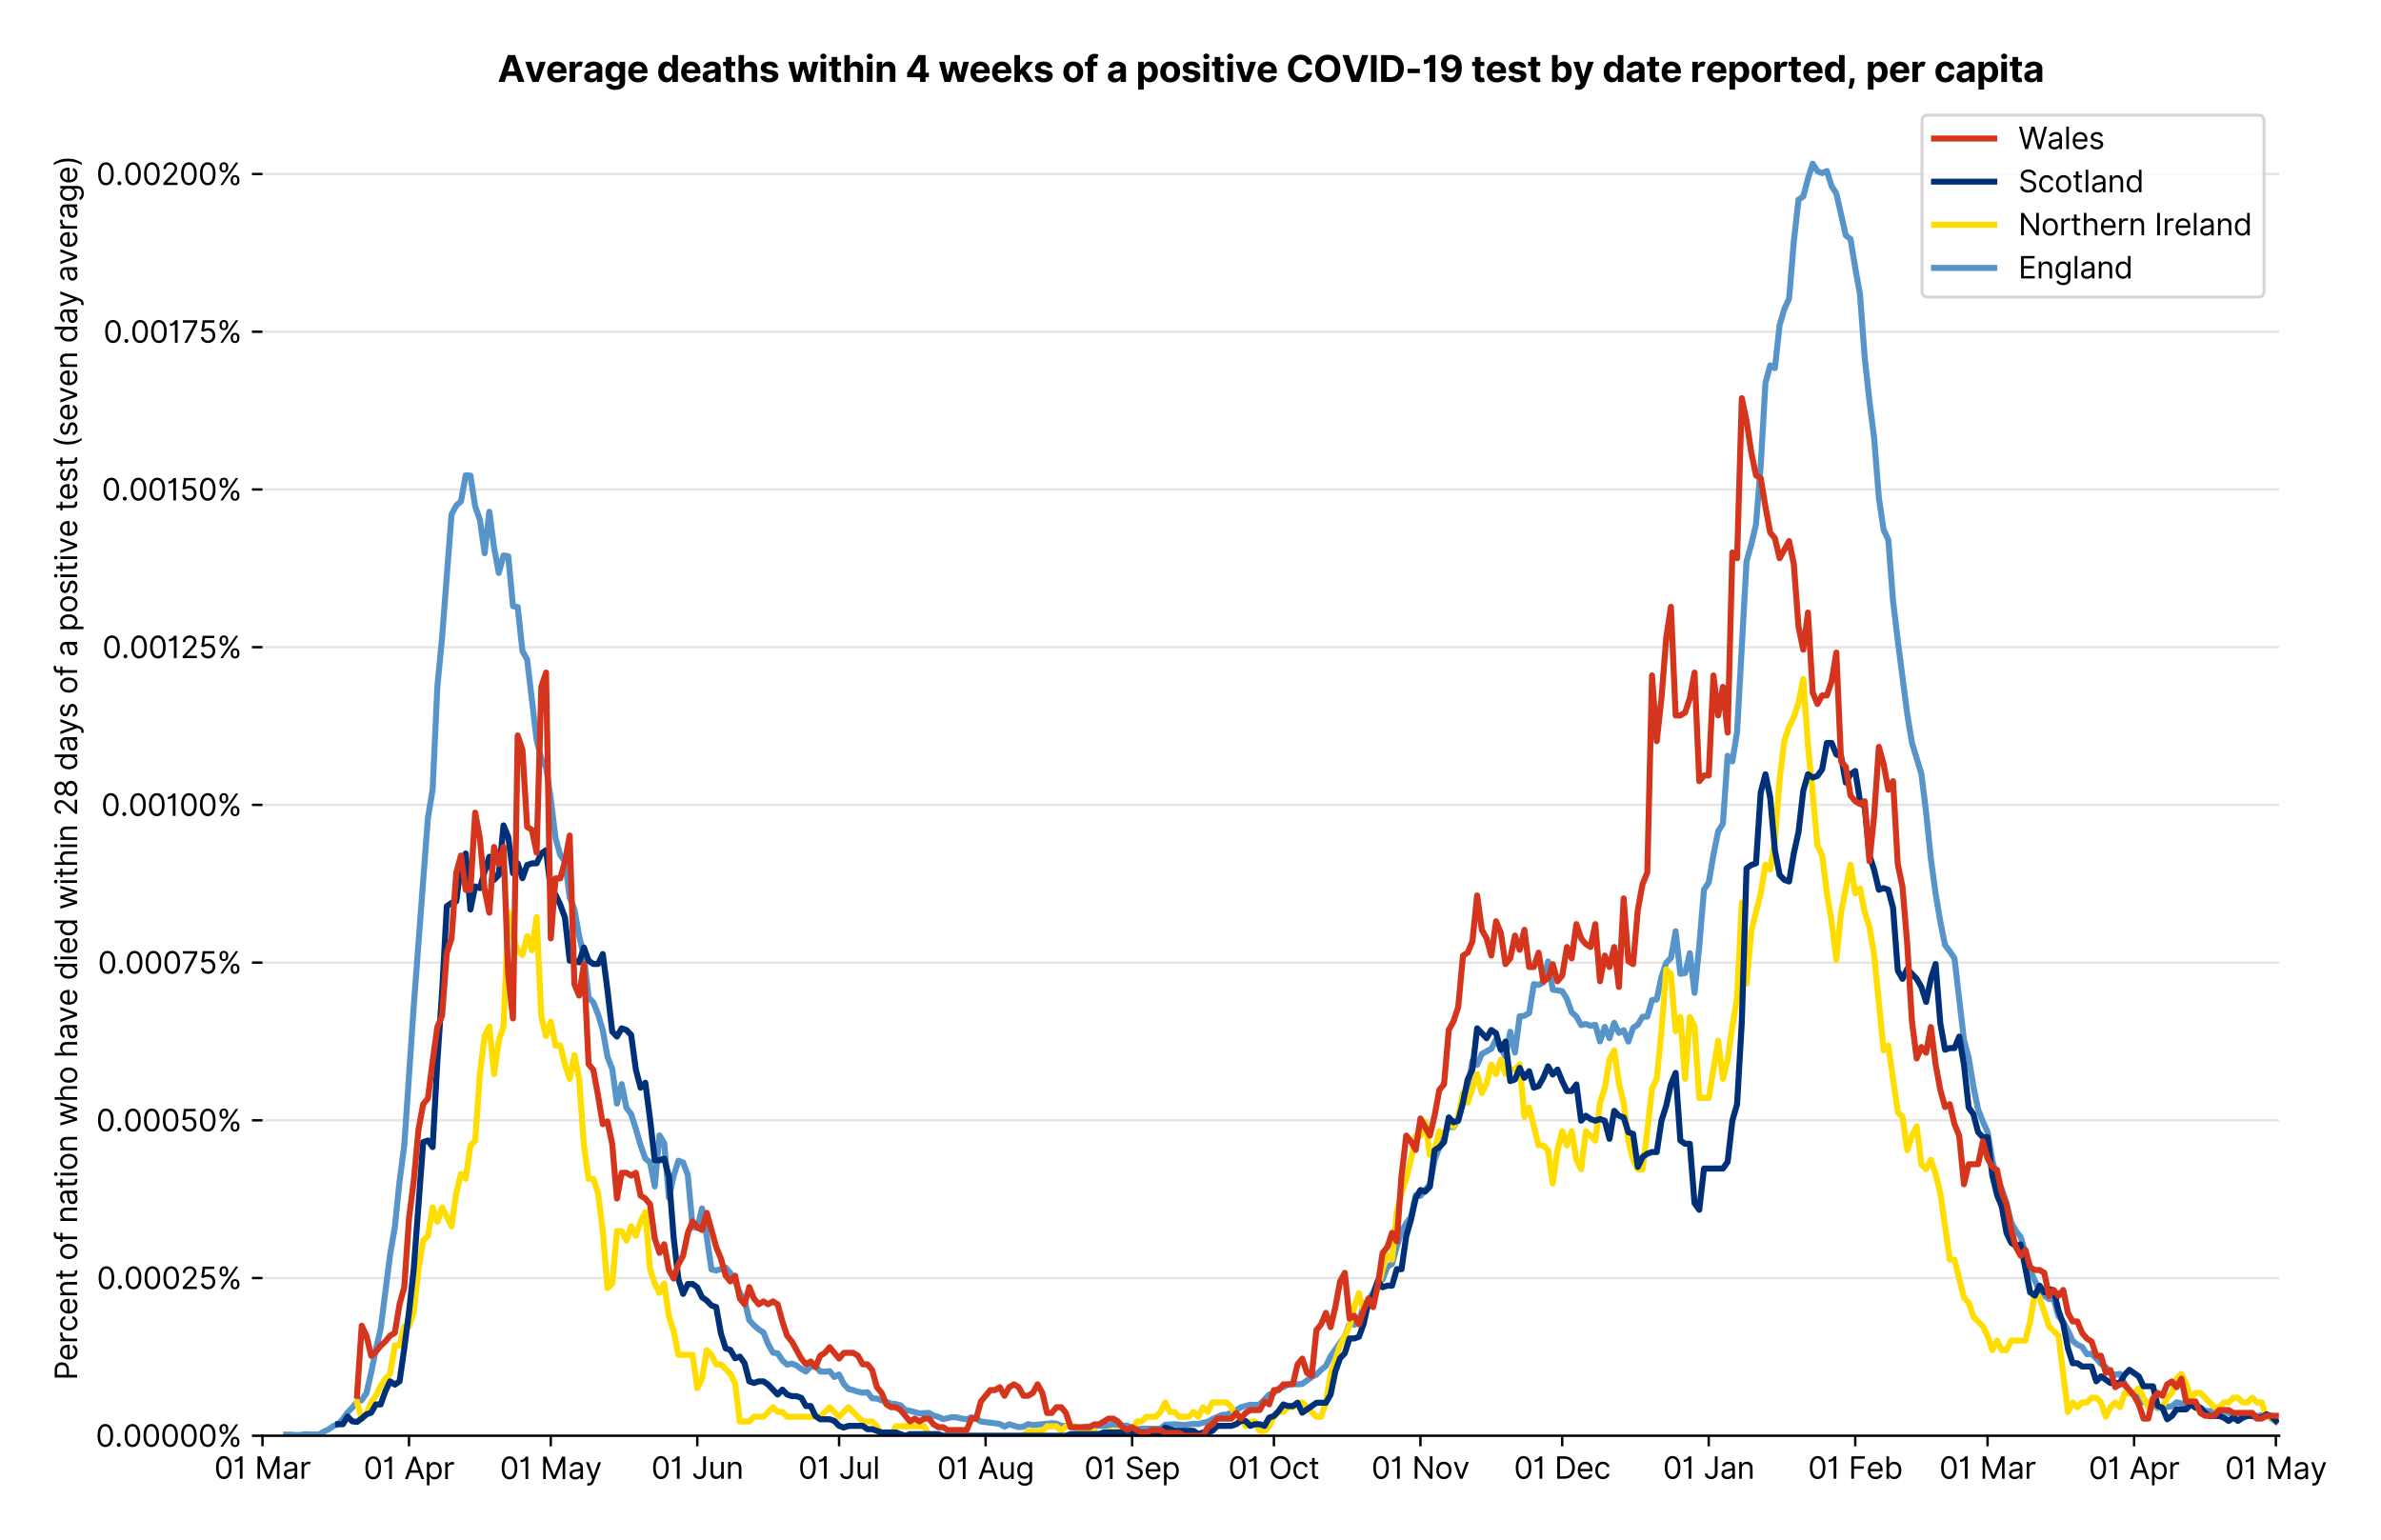 <?xml version="1.0" encoding="utf-8" standalone="no"?>
<!DOCTYPE svg PUBLIC "-//W3C//DTD SVG 1.1//EN"
  "http://www.w3.org/Graphics/SVG/1.1/DTD/svg11.dtd">
<svg version="1.1" viewBox="0 0 790.589 511.276" xmlns="http://www.w3.org/2000/svg" xmlns:xlink="http://www.w3.org/1999/xlink">
 <defs>
  <style type="text/css">*{stroke-linecap:butt;stroke-linejoin:round;}</style>
 </defs>
 <g id="figure_1">
  <g id="patch_1">
   <path d="M 0 511.276 
L 790.589 511.276 
L 790.589 0 
L 0 0 
z
" style="fill:#ffffff;"/>
  </g>
  <g id="axes_1">
   <g id="patch_2">
    <path d="M 87.155 476.745 
L 756.755 476.745 
L 756.755 33.225 
L 87.155 33.225 
z
" style="fill:#ffffff;"/>
   </g>
   <g id="matplotlib.axis_1">
    <g id="xtick_1">
     <g id="line2d_1">
      <defs>
       <path d="M 0 0 
L 0 3.5 
" id="meb3d790a01" style="stroke:#000000;stroke-width:0.8;"/>
      </defs>
      <g>
       <use style="stroke:#000000;stroke-width:0.8;" x="87.155" xlink:href="#meb3d790a01" y="476.745"/>
      </g>
     </g>
     <g id="text_1">
      <!-- 01 Mar -->
      <g transform="translate(71.118 491.018)scale(0.1 -0.1)">
       <defs>
        <path d="M 2000 -64 
Q 1230 -64 806 561 
Q 382 1186 382 2327 
Q 382 3459 809 4088 
Q 1236 4718 2000 4718 
Q 2764 4718 3191 4088 
Q 3618 3459 3618 2327 
Q 3618 1186 3194 561 
Q 2771 -64 2000 -64 
z
M 2000 436 
Q 2509 436 2791 927 
Q 3073 1418 3073 2327 
Q 3073 3234 2789 3730 
Q 2505 4227 2000 4227 
Q 1496 4227 1211 3730 
Q 927 3234 927 2327 
Q 927 1418 1210 927 
Q 1493 436 2000 436 
z
" id="Inter-Regular-30" transform="scale(0.016)"/>
        <path d="M 1973 4655 
L 1973 0 
L 1409 0 
L 1409 3836 
L 1373 3836 
Q 1341 3773 1209 3692 
Q 1077 3611 868 3551 
Q 659 3491 391 3491 
L 391 3964 
Q 661 3964 859 4061 
Q 1057 4159 1190 4291 
Q 1323 4423 1392 4529 
Q 1461 4636 1473 4655 
L 1973 4655 
z
" id="Inter-Regular-31" transform="scale(0.016)"/>
        <path id="Inter-Regular-20" transform="scale(0.016)"/>
        <path d="M 564 4655 
L 1236 4655 
L 2818 791 
L 2873 791 
L 4455 4655 
L 5127 4655 
L 5127 0 
L 4600 0 
L 4600 3536 
L 4555 3536 
L 3100 0 
L 2591 0 
L 1136 3536 
L 1091 3536 
L 1091 0 
L 564 0 
L 564 4655 
z
" id="Inter-Regular-4d" transform="scale(0.016)"/>
        <path d="M 1518 -82 
Q 1186 -82 916 44 
Q 646 170 486 410 
Q 327 650 327 991 
Q 327 1291 445 1478 
Q 564 1666 761 1773 
Q 959 1880 1199 1933 
Q 1439 1986 1682 2018 
Q 2000 2059 2199 2080 
Q 2398 2102 2490 2154 
Q 2582 2207 2582 2336 
L 2582 2355 
Q 2582 2691 2399 2877 
Q 2216 3064 1846 3064 
Q 1461 3064 1243 2895 
Q 1025 2727 936 2536 
L 427 2718 
Q 564 3036 792 3214 
Q 1021 3393 1292 3464 
Q 1564 3536 1827 3536 
Q 1996 3536 2215 3496 
Q 2434 3457 2640 3334 
Q 2846 3211 2982 2963 
Q 3118 2716 3118 2300 
L 3118 0 
L 2582 0 
L 2582 473 
L 2555 473 
Q 2500 359 2373 229 
Q 2246 100 2034 9 
Q 1823 -82 1518 -82 
z
M 1600 400 
Q 1918 400 2137 525 
Q 2357 650 2469 847 
Q 2582 1045 2582 1264 
L 2582 1755 
Q 2548 1714 2433 1681 
Q 2318 1648 2169 1624 
Q 2021 1600 1881 1583 
Q 1741 1566 1655 1555 
Q 1446 1527 1265 1467 
Q 1084 1407 974 1287 
Q 864 1168 864 964 
Q 864 684 1072 542 
Q 1280 400 1600 400 
z
" id="Inter-Regular-61" transform="scale(0.016)"/>
        <path d="M 491 0 
L 491 3491 
L 1009 3491 
L 1009 2964 
L 1046 2964 
Q 1139 3223 1389 3384 
Q 1639 3545 1955 3545 
Q 2100 3545 2209 3511 
Q 2318 3477 2400 3418 
L 2218 2964 
Q 2161 2993 2085 3010 
Q 2009 3027 1909 3027 
Q 1527 3027 1277 2794 
Q 1027 2561 1027 2209 
L 1027 0 
L 491 0 
z
" id="Inter-Regular-72" transform="scale(0.016)"/>
       </defs>
       <use xlink:href="#Inter-Regular-30"/>
       <use x="62.5" xlink:href="#Inter-Regular-31"/>
       <use x="106.676" xlink:href="#Inter-Regular-20"/>
       <use x="134.801" xlink:href="#Inter-Regular-4d"/>
       <use x="225.994" xlink:href="#Inter-Regular-61"/>
       <use x="282.386" xlink:href="#Inter-Regular-72"/>
      </g>
     </g>
    </g>
    <g id="xtick_2">
     <g id="line2d_2">
      <g>
       <use style="stroke:#000000;stroke-width:0.8;" x="135.804" xlink:href="#meb3d790a01" y="476.745"/>
      </g>
     </g>
     <g id="text_2">
      <!-- 01 Apr -->
      <g transform="translate(120.719 491.117)scale(0.1 -0.1)">
       <defs>
        <path d="M 755 0 
L 164 0 
L 1873 4655 
L 2455 4655 
L 4164 0 
L 3573 0 
L 3105 1318 
L 1223 1318 
L 755 0 
z
M 1400 1818 
L 2927 1818 
L 2182 3918 
L 2146 3918 
L 1400 1818 
z
" id="Inter-Regular-41" transform="scale(0.016)"/>
        <path d="M 491 -1309 
L 491 3491 
L 1009 3491 
L 1009 2936 
L 1073 2936 
Q 1132 3027 1237 3169 
Q 1343 3311 1542 3423 
Q 1741 3536 2082 3536 
Q 2523 3536 2859 3315 
Q 3196 3095 3384 2690 
Q 3573 2286 3573 1736 
Q 3573 1182 3384 776 
Q 3196 370 2861 148 
Q 2527 -73 2091 -73 
Q 1755 -73 1552 39 
Q 1350 152 1241 296 
Q 1132 441 1073 536 
L 1027 536 
L 1027 -1309 
L 491 -1309 
z
M 1018 1745 
Q 1018 1152 1276 780 
Q 1534 409 2018 409 
Q 2355 409 2581 587 
Q 2807 766 2921 1069 
Q 3036 1373 3036 1745 
Q 3036 2114 2923 2410 
Q 2811 2707 2585 2881 
Q 2359 3055 2018 3055 
Q 1527 3055 1272 2693 
Q 1018 2332 1018 1745 
z
" id="Inter-Regular-70" transform="scale(0.016)"/>
       </defs>
       <use xlink:href="#Inter-Regular-30"/>
       <use x="62.5" xlink:href="#Inter-Regular-31"/>
       <use x="106.676" xlink:href="#Inter-Regular-20"/>
       <use x="134.801" xlink:href="#Inter-Regular-41"/>
       <use x="202.415" xlink:href="#Inter-Regular-70"/>
       <use x="263.352" xlink:href="#Inter-Regular-72"/>
      </g>
     </g>
    </g>
    <g id="xtick_3">
     <g id="line2d_3">
      <g>
       <use style="stroke:#000000;stroke-width:0.8;" x="182.883" xlink:href="#meb3d790a01" y="476.745"/>
      </g>
     </g>
     <g id="text_3">
      <!-- 01 May -->
      <g transform="translate(165.98 491.117)scale(0.1 -0.1)">
       <defs>
        <path d="M 818 -1355 
Q 682 -1355 575 -1333 
Q 468 -1311 427 -1291 
L 564 -818 
Q 857 -893 1053 -814 
Q 1250 -736 1391 -345 
L 1509 -18 
L 218 3491 
L 800 3491 
L 1764 709 
L 1800 709 
L 2764 3491 
L 3346 3491 
L 1846 -564 
Q 1550 -1355 818 -1355 
z
" id="Inter-Regular-79" transform="scale(0.016)"/>
       </defs>
       <use xlink:href="#Inter-Regular-30"/>
       <use x="62.5" xlink:href="#Inter-Regular-31"/>
       <use x="106.676" xlink:href="#Inter-Regular-20"/>
       <use x="134.801" xlink:href="#Inter-Regular-4d"/>
       <use x="225.994" xlink:href="#Inter-Regular-61"/>
       <use x="282.386" xlink:href="#Inter-Regular-79"/>
      </g>
     </g>
    </g>
    <g id="xtick_4">
     <g id="line2d_4">
      <g>
       <use style="stroke:#000000;stroke-width:0.8;" x="231.532" xlink:href="#meb3d790a01" y="476.745"/>
      </g>
     </g>
     <g id="text_4">
      <!-- 01 Jun -->
      <g transform="translate(216.248 491.018)scale(0.1 -0.1)">
       <defs>
        <path d="M 2346 4655 
L 2909 4655 
L 2909 1327 
Q 2909 657 2549 296 
Q 2189 -64 1582 -64 
Q 1200 -64 902 76 
Q 605 216 434 475 
Q 264 734 264 1091 
L 818 1091 
Q 818 795 1034 615 
Q 1250 436 1582 436 
Q 1948 436 2147 664 
Q 2346 893 2346 1327 
L 2346 4655 
z
" id="Inter-Regular-4a" transform="scale(0.016)"/>
        <path d="M 2691 1427 
L 2691 3491 
L 3227 3491 
L 3227 0 
L 2691 0 
L 2691 591 
L 2655 591 
Q 2532 325 2273 140 
Q 2014 -45 1618 -45 
Q 1127 -45 809 280 
Q 491 605 491 1273 
L 491 3491 
L 1027 3491 
L 1027 1309 
Q 1027 927 1242 700 
Q 1457 473 1791 473 
Q 1991 473 2199 575 
Q 2407 677 2549 888 
Q 2691 1100 2691 1427 
z
" id="Inter-Regular-75" transform="scale(0.016)"/>
        <path d="M 1027 2100 
L 1027 0 
L 491 0 
L 491 3491 
L 1009 3491 
L 1009 2945 
L 1055 2945 
Q 1177 3211 1427 3373 
Q 1677 3536 2073 3536 
Q 2602 3536 2928 3211 
Q 3255 2886 3255 2218 
L 3255 0 
L 2718 0 
L 2718 2182 
Q 2718 2593 2504 2824 
Q 2291 3055 1918 3055 
Q 1534 3055 1280 2806 
Q 1027 2557 1027 2100 
z
" id="Inter-Regular-6e" transform="scale(0.016)"/>
       </defs>
       <use xlink:href="#Inter-Regular-30"/>
       <use x="62.5" xlink:href="#Inter-Regular-31"/>
       <use x="106.676" xlink:href="#Inter-Regular-20"/>
       <use x="134.801" xlink:href="#Inter-Regular-4a"/>
       <use x="189.063" xlink:href="#Inter-Regular-75"/>
       <use x="247.159" xlink:href="#Inter-Regular-6e"/>
      </g>
     </g>
    </g>
    <g id="xtick_5">
     <g id="line2d_5">
      <g>
       <use style="stroke:#000000;stroke-width:0.8;" x="278.612" xlink:href="#meb3d790a01" y="476.745"/>
      </g>
     </g>
     <g id="text_5">
      <!-- 01 Jul -->
      <g transform="translate(265.068 491.018)scale(0.1 -0.1)">
       <defs>
        <path d="M 1027 4655 
L 1027 0 
L 491 0 
L 491 4655 
L 1027 4655 
z
" id="Inter-Regular-6c" transform="scale(0.016)"/>
       </defs>
       <use xlink:href="#Inter-Regular-30"/>
       <use x="62.5" xlink:href="#Inter-Regular-31"/>
       <use x="106.676" xlink:href="#Inter-Regular-20"/>
       <use x="134.801" xlink:href="#Inter-Regular-4a"/>
       <use x="189.063" xlink:href="#Inter-Regular-75"/>
       <use x="247.159" xlink:href="#Inter-Regular-6c"/>
      </g>
     </g>
    </g>
    <g id="xtick_6">
     <g id="line2d_6">
      <g>
       <use style="stroke:#000000;stroke-width:0.8;" x="327.261" xlink:href="#meb3d790a01" y="476.745"/>
      </g>
     </g>
     <g id="text_6">
      <!-- 01 Aug -->
      <g transform="translate(311.189 491.117)scale(0.1 -0.1)">
       <defs>
        <path d="M 1900 -1382 
Q 1316 -1382 976 -1169 
Q 636 -957 473 -682 
L 900 -382 
Q 973 -477 1084 -601 
Q 1196 -725 1390 -817 
Q 1584 -909 1900 -909 
Q 2323 -909 2598 -704 
Q 2873 -500 2873 -64 
L 2873 645 
L 2827 645 
Q 2768 550 2660 410 
Q 2552 270 2351 162 
Q 2150 55 1809 55 
Q 1386 55 1051 255 
Q 716 455 521 836 
Q 327 1218 327 1764 
Q 327 2300 516 2699 
Q 705 3098 1041 3317 
Q 1377 3536 1818 3536 
Q 2159 3536 2360 3423 
Q 2561 3311 2669 3169 
Q 2777 3027 2836 2936 
L 2891 2936 
L 2891 3491 
L 3409 3491 
L 3409 -100 
Q 3409 -550 3205 -833 
Q 3002 -1116 2660 -1249 
Q 2318 -1382 1900 -1382 
z
M 1882 536 
Q 2366 536 2624 864 
Q 2882 1193 2882 1773 
Q 2882 2339 2627 2697 
Q 2373 3055 1882 3055 
Q 1541 3055 1315 2882 
Q 1089 2709 976 2418 
Q 864 2127 864 1773 
Q 864 1227 1120 881 
Q 1377 536 1882 536 
z
" id="Inter-Regular-67" transform="scale(0.016)"/>
       </defs>
       <use xlink:href="#Inter-Regular-30"/>
       <use x="62.5" xlink:href="#Inter-Regular-31"/>
       <use x="106.676" xlink:href="#Inter-Regular-20"/>
       <use x="134.801" xlink:href="#Inter-Regular-41"/>
       <use x="202.415" xlink:href="#Inter-Regular-75"/>
       <use x="260.511" xlink:href="#Inter-Regular-67"/>
      </g>
     </g>
    </g>
    <g id="xtick_7">
     <g id="line2d_7">
      <g>
       <use style="stroke:#000000;stroke-width:0.8;" x="375.91" xlink:href="#meb3d790a01" y="476.745"/>
      </g>
     </g>
     <g id="text_7">
      <!-- 01 Sep -->
      <g transform="translate(360.023 491.117)scale(0.1 -0.1)">
       <defs>
        <path d="M 3109 3491 
Q 3068 3836 2777 4027 
Q 2486 4218 2064 4218 
Q 1600 4218 1318 3999 
Q 1036 3780 1036 3445 
Q 1036 3195 1189 3042 
Q 1343 2889 1553 2803 
Q 1764 2718 1936 2673 
L 2409 2545 
Q 2591 2498 2815 2414 
Q 3039 2330 3244 2185 
Q 3450 2041 3584 1816 
Q 3718 1591 3718 1264 
Q 3718 886 3521 581 
Q 3325 277 2949 97 
Q 2573 -82 2036 -82 
Q 1286 -82 845 272 
Q 405 627 364 1200 
L 946 1200 
Q 968 936 1124 764 
Q 1280 593 1519 510 
Q 1759 427 2036 427 
Q 2359 427 2616 533 
Q 2873 639 3023 828 
Q 3173 1018 3173 1273 
Q 3173 1505 3043 1650 
Q 2914 1795 2702 1886 
Q 2491 1977 2246 2045 
L 1673 2209 
Q 1127 2366 809 2657 
Q 491 2948 491 3418 
Q 491 3809 703 4101 
Q 916 4393 1276 4555 
Q 1636 4718 2082 4718 
Q 2532 4718 2882 4558 
Q 3232 4398 3437 4120 
Q 3643 3843 3655 3491 
L 3109 3491 
z
" id="Inter-Regular-53" transform="scale(0.016)"/>
        <path d="M 1955 -73 
Q 1450 -73 1085 151 
Q 721 375 524 778 
Q 327 1182 327 1718 
Q 327 2255 524 2665 
Q 721 3075 1074 3305 
Q 1427 3536 1900 3536 
Q 2173 3536 2439 3445 
Q 2705 3355 2923 3151 
Q 3141 2948 3270 2614 
Q 3400 2280 3400 1791 
L 3400 1564 
L 866 1564 
Q 884 1005 1183 707 
Q 1482 409 1955 409 
Q 2271 409 2498 545 
Q 2725 682 2827 955 
L 3346 809 
Q 3223 414 2854 170 
Q 2486 -73 1955 -73 
z
M 866 2027 
L 2855 2027 
Q 2855 2470 2595 2762 
Q 2336 3055 1900 3055 
Q 1593 3055 1368 2911 
Q 1143 2768 1013 2533 
Q 884 2298 866 2027 
z
" id="Inter-Regular-65" transform="scale(0.016)"/>
       </defs>
       <use xlink:href="#Inter-Regular-30"/>
       <use x="62.5" xlink:href="#Inter-Regular-31"/>
       <use x="106.676" xlink:href="#Inter-Regular-20"/>
       <use x="134.801" xlink:href="#Inter-Regular-53"/>
       <use x="198.58" xlink:href="#Inter-Regular-65"/>
       <use x="256.818" xlink:href="#Inter-Regular-70"/>
      </g>
     </g>
    </g>
    <g id="xtick_8">
     <g id="line2d_8">
      <g>
       <use style="stroke:#000000;stroke-width:0.8;" x="422.99" xlink:href="#meb3d790a01" y="476.745"/>
      </g>
     </g>
     <g id="text_8">
      <!-- 01 Oct -->
      <g transform="translate(407.833 491.018)scale(0.1 -0.1)">
       <defs>
        <path d="M 4491 2327 
Q 4491 1591 4225 1054 
Q 3959 518 3495 227 
Q 3032 -64 2436 -64 
Q 1841 -64 1377 227 
Q 914 518 648 1054 
Q 382 1591 382 2327 
Q 382 3064 648 3600 
Q 914 4136 1377 4427 
Q 1841 4718 2436 4718 
Q 3032 4718 3495 4427 
Q 3959 4136 4225 3600 
Q 4491 3064 4491 2327 
z
M 3946 2327 
Q 3946 2932 3744 3348 
Q 3543 3764 3201 3977 
Q 2859 4191 2436 4191 
Q 2014 4191 1672 3977 
Q 1330 3764 1128 3348 
Q 927 2932 927 2327 
Q 927 1723 1128 1307 
Q 1330 891 1672 677 
Q 2014 464 2436 464 
Q 2859 464 3201 677 
Q 3543 891 3744 1307 
Q 3946 1723 3946 2327 
z
" id="Inter-Regular-4f" transform="scale(0.016)"/>
        <path d="M 1909 -73 
Q 1418 -73 1063 159 
Q 709 391 518 798 
Q 327 1205 327 1727 
Q 327 2259 524 2667 
Q 721 3075 1074 3305 
Q 1427 3536 1900 3536 
Q 2268 3536 2563 3400 
Q 2859 3264 3047 3018 
Q 3236 2773 3282 2445 
L 2746 2445 
Q 2684 2684 2474 2869 
Q 2264 3055 1909 3055 
Q 1439 3055 1151 2697 
Q 864 2339 864 1745 
Q 864 1139 1148 774 
Q 1432 409 1909 409 
Q 2223 409 2447 570 
Q 2671 732 2746 1018 
L 3282 1018 
Q 3236 709 3058 462 
Q 2880 216 2588 71 
Q 2296 -73 1909 -73 
z
" id="Inter-Regular-63" transform="scale(0.016)"/>
        <path d="M 2009 3491 
L 2009 3036 
L 1264 3036 
L 1264 1000 
Q 1264 773 1331 660 
Q 1398 548 1503 510 
Q 1609 473 1727 473 
Q 1816 473 1873 483 
Q 1930 493 1964 500 
L 2073 18 
Q 2018 -2 1920 -23 
Q 1823 -45 1673 -45 
Q 1446 -45 1228 52 
Q 1011 150 869 350 
Q 727 550 727 855 
L 727 3036 
L 200 3036 
L 200 3491 
L 727 3491 
L 727 4327 
L 1264 4327 
L 1264 3491 
L 2009 3491 
z
" id="Inter-Regular-74" transform="scale(0.016)"/>
       </defs>
       <use xlink:href="#Inter-Regular-30"/>
       <use x="62.5" xlink:href="#Inter-Regular-31"/>
       <use x="106.676" xlink:href="#Inter-Regular-20"/>
       <use x="134.801" xlink:href="#Inter-Regular-4f"/>
       <use x="210.938" xlink:href="#Inter-Regular-63"/>
       <use x="266.761" xlink:href="#Inter-Regular-74"/>
      </g>
     </g>
    </g>
    <g id="xtick_9">
     <g id="line2d_9">
      <g>
       <use style="stroke:#000000;stroke-width:0.8;" x="471.639" xlink:href="#meb3d790a01" y="476.745"/>
      </g>
     </g>
     <g id="text_9">
      <!-- 01 Nov -->
      <g transform="translate(455.368 491.018)scale(0.1 -0.1)">
       <defs>
        <path d="M 4255 4655 
L 4255 0 
L 3709 0 
L 1173 3655 
L 1127 3655 
L 1127 0 
L 564 0 
L 564 4655 
L 1109 4655 
L 3655 991 
L 3700 991 
L 3700 4655 
L 4255 4655 
z
" id="Inter-Regular-4e" transform="scale(0.016)"/>
        <path d="M 1909 -73 
Q 1436 -73 1080 152 
Q 725 377 526 781 
Q 327 1186 327 1727 
Q 327 2273 526 2679 
Q 725 3086 1080 3311 
Q 1436 3536 1909 3536 
Q 2382 3536 2737 3311 
Q 3093 3086 3292 2679 
Q 3491 2273 3491 1727 
Q 3491 1186 3292 781 
Q 3093 377 2737 152 
Q 2382 -73 1909 -73 
z
M 1909 409 
Q 2268 409 2500 593 
Q 2732 777 2843 1077 
Q 2955 1377 2955 1727 
Q 2955 2077 2843 2379 
Q 2732 2682 2500 2868 
Q 2268 3055 1909 3055 
Q 1550 3055 1318 2868 
Q 1086 2682 975 2379 
Q 864 2077 864 1727 
Q 864 1377 975 1077 
Q 1086 777 1318 593 
Q 1550 409 1909 409 
z
" id="Inter-Regular-6f" transform="scale(0.016)"/>
        <path d="M 3346 3491 
L 2055 0 
L 1509 0 
L 218 3491 
L 800 3491 
L 1764 709 
L 1800 709 
L 2764 3491 
L 3346 3491 
z
" id="Inter-Regular-76" transform="scale(0.016)"/>
       </defs>
       <use xlink:href="#Inter-Regular-30"/>
       <use x="62.5" xlink:href="#Inter-Regular-31"/>
       <use x="106.676" xlink:href="#Inter-Regular-20"/>
       <use x="134.801" xlink:href="#Inter-Regular-4e"/>
       <use x="210.085" xlink:href="#Inter-Regular-6f"/>
       <use x="269.744" xlink:href="#Inter-Regular-76"/>
      </g>
     </g>
    </g>
    <g id="xtick_10">
     <g id="line2d_10">
      <g>
       <use style="stroke:#000000;stroke-width:0.8;" x="518.718" xlink:href="#meb3d790a01" y="476.745"/>
      </g>
     </g>
     <g id="text_10">
      <!-- 01 Dec -->
      <g transform="translate(502.682 491.018)scale(0.1 -0.1)">
       <defs>
        <path d="M 2000 0 
L 564 0 
L 564 4655 
L 2064 4655 
Q 2741 4655 3223 4376 
Q 3705 4098 3961 3578 
Q 4218 3059 4218 2336 
Q 4218 1609 3959 1085 
Q 3700 561 3204 280 
Q 2709 0 2000 0 
z
M 1127 500 
L 1964 500 
Q 2830 500 3251 992 
Q 3673 1484 3673 2336 
Q 3673 3182 3259 3668 
Q 2846 4155 2027 4155 
L 1127 4155 
L 1127 500 
z
" id="Inter-Regular-44" transform="scale(0.016)"/>
       </defs>
       <use xlink:href="#Inter-Regular-30"/>
       <use x="62.5" xlink:href="#Inter-Regular-31"/>
       <use x="106.676" xlink:href="#Inter-Regular-20"/>
       <use x="134.801" xlink:href="#Inter-Regular-44"/>
       <use x="206.676" xlink:href="#Inter-Regular-65"/>
       <use x="264.915" xlink:href="#Inter-Regular-63"/>
      </g>
     </g>
    </g>
    <g id="xtick_11">
     <g id="line2d_11">
      <g>
       <use style="stroke:#000000;stroke-width:0.8;" x="567.367" xlink:href="#meb3d790a01" y="476.745"/>
      </g>
     </g>
     <g id="text_11">
      <!-- 01 Jan -->
      <g transform="translate(552.168 491.018)scale(0.1 -0.1)">
       <use xlink:href="#Inter-Regular-30"/>
       <use x="62.5" xlink:href="#Inter-Regular-31"/>
       <use x="106.676" xlink:href="#Inter-Regular-20"/>
       <use x="134.801" xlink:href="#Inter-Regular-4a"/>
       <use x="189.063" xlink:href="#Inter-Regular-61"/>
       <use x="245.455" xlink:href="#Inter-Regular-6e"/>
      </g>
     </g>
    </g>
    <g id="xtick_12">
     <g id="line2d_12">
      <g>
       <use style="stroke:#000000;stroke-width:0.8;" x="616.016" xlink:href="#meb3d790a01" y="476.745"/>
      </g>
     </g>
     <g id="text_12">
      <!-- 01 Feb -->
      <g transform="translate(600.327 491.018)scale(0.1 -0.1)">
       <defs>
        <path d="M 564 0 
L 564 4655 
L 3355 4655 
L 3355 4155 
L 1127 4155 
L 1127 2582 
L 3146 2582 
L 3146 2082 
L 1127 2082 
L 1127 0 
L 564 0 
z
" id="Inter-Regular-46" transform="scale(0.016)"/>
        <path d="M 564 0 
L 564 4655 
L 1100 4655 
L 1100 2936 
L 1146 2936 
Q 1205 3027 1310 3169 
Q 1416 3311 1615 3423 
Q 1814 3536 2155 3536 
Q 2596 3536 2932 3315 
Q 3268 3095 3457 2690 
Q 3646 2286 3646 1736 
Q 3646 1182 3457 776 
Q 3268 370 2934 148 
Q 2600 -73 2164 -73 
Q 1827 -73 1625 39 
Q 1423 152 1314 296 
Q 1205 441 1146 536 
L 1082 536 
L 1082 0 
L 564 0 
z
M 1091 1745 
Q 1091 1152 1349 780 
Q 1607 409 2091 409 
Q 2427 409 2653 587 
Q 2880 766 2994 1069 
Q 3109 1373 3109 1745 
Q 3109 2114 2996 2410 
Q 2884 2707 2658 2881 
Q 2432 3055 2091 3055 
Q 1600 3055 1345 2693 
Q 1091 2332 1091 1745 
z
" id="Inter-Regular-62" transform="scale(0.016)"/>
       </defs>
       <use xlink:href="#Inter-Regular-30"/>
       <use x="62.5" xlink:href="#Inter-Regular-31"/>
       <use x="106.676" xlink:href="#Inter-Regular-20"/>
       <use x="134.801" xlink:href="#Inter-Regular-46"/>
       <use x="193.466" xlink:href="#Inter-Regular-65"/>
       <use x="251.705" xlink:href="#Inter-Regular-62"/>
      </g>
     </g>
    </g>
    <g id="xtick_13">
     <g id="line2d_13">
      <g>
       <use style="stroke:#000000;stroke-width:0.8;" x="659.957" xlink:href="#meb3d790a01" y="476.745"/>
      </g>
     </g>
     <g id="text_13">
      <!-- 01 Mar -->
      <g transform="translate(643.921 491.018)scale(0.1 -0.1)">
       <use xlink:href="#Inter-Regular-30"/>
       <use x="62.5" xlink:href="#Inter-Regular-31"/>
       <use x="106.676" xlink:href="#Inter-Regular-20"/>
       <use x="134.801" xlink:href="#Inter-Regular-4d"/>
       <use x="225.994" xlink:href="#Inter-Regular-61"/>
       <use x="282.386" xlink:href="#Inter-Regular-72"/>
      </g>
     </g>
    </g>
    <g id="xtick_14">
     <g id="line2d_14">
      <g>
       <use style="stroke:#000000;stroke-width:0.8;" x="708.606" xlink:href="#meb3d790a01" y="476.745"/>
      </g>
     </g>
     <g id="text_14">
      <!-- 01 Apr -->
      <g transform="translate(693.521 491.117)scale(0.1 -0.1)">
       <use xlink:href="#Inter-Regular-30"/>
       <use x="62.5" xlink:href="#Inter-Regular-31"/>
       <use x="106.676" xlink:href="#Inter-Regular-20"/>
       <use x="134.801" xlink:href="#Inter-Regular-41"/>
       <use x="202.415" xlink:href="#Inter-Regular-70"/>
       <use x="263.352" xlink:href="#Inter-Regular-72"/>
      </g>
     </g>
    </g>
    <g id="xtick_15">
     <g id="line2d_15">
      <g>
       <use style="stroke:#000000;stroke-width:0.8;" x="755.686" xlink:href="#meb3d790a01" y="476.745"/>
      </g>
     </g>
     <g id="text_15">
      <!-- 01 May -->
      <g transform="translate(738.783 491.117)scale(0.1 -0.1)">
       <use xlink:href="#Inter-Regular-30"/>
       <use x="62.5" xlink:href="#Inter-Regular-31"/>
       <use x="106.676" xlink:href="#Inter-Regular-20"/>
       <use x="134.801" xlink:href="#Inter-Regular-4d"/>
       <use x="225.994" xlink:href="#Inter-Regular-61"/>
       <use x="282.386" xlink:href="#Inter-Regular-79"/>
      </g>
     </g>
    </g>
   </g>
   <g id="matplotlib.axis_2">
    <g id="ytick_1">
     <g id="line2d_16">
      <path clip-path="url(#pbabac98386)" d="M 87.155 476.745 
L 756.755 476.745 
" style="fill:none;stroke:#e5e5e5;stroke-linecap:square;stroke-width:0.8;"/>
     </g>
     <g id="line2d_17">
      <defs>
       <path d="M 0 0 
L -3.5 0 
" id="ma8d35de720" style="stroke:#000000;stroke-width:0.8;"/>
      </defs>
      <g>
       <use style="stroke:#000000;stroke-width:0.8;" x="87.155" xlink:href="#ma8d35de720" y="476.745"/>
      </g>
     </g>
     <g id="text_16">
      <!-- 0.00000% -->
      <g transform="translate(31.773 480.382)scale(0.1 -0.1)">
       <defs>
        <path d="M 882 -36 
Q 714 -36 593 84 
Q 473 205 473 373 
Q 473 541 593 661 
Q 714 782 882 782 
Q 1050 782 1170 661 
Q 1291 541 1291 373 
Q 1291 205 1170 84 
Q 1050 -36 882 -36 
z
" id="Inter-Regular-2e" transform="scale(0.016)"/>
        <path d="M 2855 873 
L 2855 1118 
Q 2855 1373 2960 1585 
Q 3066 1798 3269 1926 
Q 3473 2055 3764 2055 
Q 4059 2055 4259 1926 
Q 4459 1798 4561 1585 
Q 4664 1373 4664 1118 
L 4664 873 
Q 4664 618 4560 405 
Q 4457 193 4256 64 
Q 4055 -64 3764 -64 
Q 3468 -64 3266 64 
Q 3064 193 2959 405 
Q 2855 618 2855 873 
z
M 536 3536 
L 536 3782 
Q 536 4036 642 4248 
Q 748 4461 951 4589 
Q 1155 4718 1446 4718 
Q 1741 4718 1941 4589 
Q 2141 4461 2243 4248 
Q 2346 4036 2346 3782 
L 2346 3536 
Q 2346 3282 2242 3069 
Q 2139 2857 1937 2728 
Q 1736 2600 1446 2600 
Q 1150 2600 948 2728 
Q 746 2857 641 3069 
Q 536 3282 536 3536 
z
M 709 0 
L 3909 4655 
L 4427 4655 
L 1227 0 
L 709 0 
z
M 3318 1118 
L 3318 873 
Q 3318 661 3418 494 
Q 3518 327 3764 327 
Q 4002 327 4101 494 
Q 4200 661 4200 873 
L 4200 1118 
Q 4200 1330 4104 1497 
Q 4009 1664 3764 1664 
Q 3525 1664 3421 1497 
Q 3318 1330 3318 1118 
z
M 1000 3782 
L 1000 3536 
Q 1000 3325 1100 3158 
Q 1200 2991 1446 2991 
Q 1684 2991 1783 3158 
Q 1882 3325 1882 3536 
L 1882 3782 
Q 1882 3993 1786 4160 
Q 1691 4327 1446 4327 
Q 1207 4327 1103 4160 
Q 1000 3993 1000 3782 
z
" id="Inter-Regular-25" transform="scale(0.016)"/>
       </defs>
       <use xlink:href="#Inter-Regular-30"/>
       <use x="62.5" xlink:href="#Inter-Regular-2e"/>
       <use x="90.057" xlink:href="#Inter-Regular-30"/>
       <use x="152.557" xlink:href="#Inter-Regular-30"/>
       <use x="215.057" xlink:href="#Inter-Regular-30"/>
       <use x="277.557" xlink:href="#Inter-Regular-30"/>
       <use x="340.057" xlink:href="#Inter-Regular-30"/>
       <use x="402.557" xlink:href="#Inter-Regular-25"/>
      </g>
     </g>
    </g>
    <g id="ytick_2">
     <g id="line2d_18">
      <path clip-path="url(#pbabac98386)" d="M 87.155 424.376 
L 756.755 424.376 
" style="fill:none;stroke:#e5e5e5;stroke-linecap:square;stroke-width:0.8;"/>
     </g>
     <g id="line2d_19">
      <g>
       <use style="stroke:#000000;stroke-width:0.8;" x="87.155" xlink:href="#ma8d35de720" y="424.376"/>
      </g>
     </g>
     <g id="text_17">
      <!-- 0.00025% -->
      <g transform="translate(32.142 428.013)scale(0.1 -0.1)">
       <defs>
        <path d="M 482 0 
L 482 409 
L 2018 2091 
Q 2289 2386 2464 2605 
Q 2639 2825 2724 3019 
Q 2809 3214 2809 3427 
Q 2809 3795 2553 4011 
Q 2298 4227 1918 4227 
Q 1514 4227 1275 3985 
Q 1036 3743 1036 3345 
L 500 3345 
Q 500 3755 688 4064 
Q 877 4373 1203 4545 
Q 1530 4718 1936 4718 
Q 2346 4718 2661 4545 
Q 2977 4373 3156 4079 
Q 3336 3786 3336 3427 
Q 3336 3170 3244 2926 
Q 3152 2682 2926 2383 
Q 2700 2084 2300 1655 
L 1255 536 
L 1255 500 
L 3418 500 
L 3418 0 
L 482 0 
z
" id="Inter-Regular-32" transform="scale(0.016)"/>
        <path d="M 1936 -64 
Q 1536 -64 1216 95 
Q 896 255 702 532 
Q 509 809 491 1164 
L 1036 1164 
Q 1068 848 1324 642 
Q 1580 436 1936 436 
Q 2223 436 2447 570 
Q 2671 705 2799 940 
Q 2927 1175 2927 1473 
Q 2927 1777 2794 2017 
Q 2661 2257 2429 2395 
Q 2198 2534 1900 2536 
Q 1686 2539 1461 2472 
Q 1236 2405 1091 2300 
L 564 2364 
L 846 4655 
L 3264 4655 
L 3264 4155 
L 1318 4155 
L 1155 2782 
L 1182 2782 
Q 1325 2895 1541 2970 
Q 1757 3045 1991 3045 
Q 2418 3045 2753 2842 
Q 3089 2639 3281 2286 
Q 3473 1934 3473 1482 
Q 3473 1036 3274 687 
Q 3075 339 2727 137 
Q 2380 -64 1936 -64 
z
" id="Inter-Regular-35" transform="scale(0.016)"/>
       </defs>
       <use xlink:href="#Inter-Regular-30"/>
       <use x="62.5" xlink:href="#Inter-Regular-2e"/>
       <use x="90.057" xlink:href="#Inter-Regular-30"/>
       <use x="152.557" xlink:href="#Inter-Regular-30"/>
       <use x="215.057" xlink:href="#Inter-Regular-30"/>
       <use x="277.557" xlink:href="#Inter-Regular-32"/>
       <use x="338.068" xlink:href="#Inter-Regular-35"/>
       <use x="398.864" xlink:href="#Inter-Regular-25"/>
      </g>
     </g>
    </g>
    <g id="ytick_3">
     <g id="line2d_20">
      <path clip-path="url(#pbabac98386)" d="M 87.155 372.007 
L 756.755 372.007 
" style="fill:none;stroke:#e5e5e5;stroke-linecap:square;stroke-width:0.8;"/>
     </g>
     <g id="line2d_21">
      <g>
       <use style="stroke:#000000;stroke-width:0.8;" x="87.155" xlink:href="#ma8d35de720" y="372.007"/>
      </g>
     </g>
     <g id="text_18">
      <!-- 0.00050% -->
      <g transform="translate(31.944 375.643)scale(0.1 -0.1)">
       <use xlink:href="#Inter-Regular-30"/>
       <use x="62.5" xlink:href="#Inter-Regular-2e"/>
       <use x="90.057" xlink:href="#Inter-Regular-30"/>
       <use x="152.557" xlink:href="#Inter-Regular-30"/>
       <use x="215.057" xlink:href="#Inter-Regular-30"/>
       <use x="277.557" xlink:href="#Inter-Regular-35"/>
       <use x="338.352" xlink:href="#Inter-Regular-30"/>
       <use x="400.852" xlink:href="#Inter-Regular-25"/>
      </g>
     </g>
    </g>
    <g id="ytick_4">
     <g id="line2d_22">
      <path clip-path="url(#pbabac98386)" d="M 87.155 319.637 
L 756.755 319.637 
" style="fill:none;stroke:#e5e5e5;stroke-linecap:square;stroke-width:0.8;"/>
     </g>
     <g id="line2d_23">
      <g>
       <use style="stroke:#000000;stroke-width:0.8;" x="87.155" xlink:href="#ma8d35de720" y="319.637"/>
      </g>
     </g>
     <g id="text_19">
      <!-- 0.00075% -->
      <g transform="translate(32.483 323.274)scale(0.1 -0.1)">
       <defs>
        <path d="M 627 0 
L 2709 4118 
L 2709 4155 
L 309 4155 
L 309 4655 
L 3291 4655 
L 3291 4127 
L 1218 0 
L 627 0 
z
" id="Inter-Regular-37" transform="scale(0.016)"/>
       </defs>
       <use xlink:href="#Inter-Regular-30"/>
       <use x="62.5" xlink:href="#Inter-Regular-2e"/>
       <use x="90.057" xlink:href="#Inter-Regular-30"/>
       <use x="152.557" xlink:href="#Inter-Regular-30"/>
       <use x="215.057" xlink:href="#Inter-Regular-30"/>
       <use x="277.557" xlink:href="#Inter-Regular-37"/>
       <use x="334.659" xlink:href="#Inter-Regular-35"/>
       <use x="395.455" xlink:href="#Inter-Regular-25"/>
      </g>
     </g>
    </g>
    <g id="ytick_5">
     <g id="line2d_24">
      <path clip-path="url(#pbabac98386)" d="M 87.155 267.268 
L 756.755 267.268 
" style="fill:none;stroke:#e5e5e5;stroke-linecap:square;stroke-width:0.8;"/>
     </g>
     <g id="line2d_25">
      <g>
       <use style="stroke:#000000;stroke-width:0.8;" x="87.155" xlink:href="#ma8d35de720" y="267.268"/>
      </g>
     </g>
     <g id="text_20">
      <!-- 0.00100% -->
      <g transform="translate(33.606 270.905)scale(0.1 -0.1)">
       <use xlink:href="#Inter-Regular-30"/>
       <use x="62.5" xlink:href="#Inter-Regular-2e"/>
       <use x="90.057" xlink:href="#Inter-Regular-30"/>
       <use x="152.557" xlink:href="#Inter-Regular-30"/>
       <use x="215.057" xlink:href="#Inter-Regular-31"/>
       <use x="259.233" xlink:href="#Inter-Regular-30"/>
       <use x="321.733" xlink:href="#Inter-Regular-30"/>
       <use x="384.233" xlink:href="#Inter-Regular-25"/>
      </g>
     </g>
    </g>
    <g id="ytick_6">
     <g id="line2d_26">
      <path clip-path="url(#pbabac98386)" d="M 87.155 214.899 
L 756.755 214.899 
" style="fill:none;stroke:#e5e5e5;stroke-linecap:square;stroke-width:0.8;"/>
     </g>
     <g id="line2d_27">
      <g>
       <use style="stroke:#000000;stroke-width:0.8;" x="87.155" xlink:href="#ma8d35de720" y="214.899"/>
      </g>
     </g>
     <g id="text_21">
      <!-- 0.00125% -->
      <g transform="translate(33.975 218.536)scale(0.1 -0.1)">
       <use xlink:href="#Inter-Regular-30"/>
       <use x="62.5" xlink:href="#Inter-Regular-2e"/>
       <use x="90.057" xlink:href="#Inter-Regular-30"/>
       <use x="152.557" xlink:href="#Inter-Regular-30"/>
       <use x="215.057" xlink:href="#Inter-Regular-31"/>
       <use x="259.233" xlink:href="#Inter-Regular-32"/>
       <use x="319.744" xlink:href="#Inter-Regular-35"/>
       <use x="380.54" xlink:href="#Inter-Regular-25"/>
      </g>
     </g>
    </g>
    <g id="ytick_7">
     <g id="line2d_28">
      <path clip-path="url(#pbabac98386)" d="M 87.155 162.53 
L 756.755 162.53 
" style="fill:none;stroke:#e5e5e5;stroke-linecap:square;stroke-width:0.8;"/>
     </g>
     <g id="line2d_29">
      <g>
       <use style="stroke:#000000;stroke-width:0.8;" x="87.155" xlink:href="#ma8d35de720" y="162.53"/>
      </g>
     </g>
     <g id="text_22">
      <!-- 0.00150% -->
      <g transform="translate(33.777 166.167)scale(0.1 -0.1)">
       <use xlink:href="#Inter-Regular-30"/>
       <use x="62.5" xlink:href="#Inter-Regular-2e"/>
       <use x="90.057" xlink:href="#Inter-Regular-30"/>
       <use x="152.557" xlink:href="#Inter-Regular-30"/>
       <use x="215.057" xlink:href="#Inter-Regular-31"/>
       <use x="259.233" xlink:href="#Inter-Regular-35"/>
       <use x="320.028" xlink:href="#Inter-Regular-30"/>
       <use x="382.529" xlink:href="#Inter-Regular-25"/>
      </g>
     </g>
    </g>
    <g id="ytick_8">
     <g id="line2d_30">
      <path clip-path="url(#pbabac98386)" d="M 87.155 110.161 
L 756.755 110.161 
" style="fill:none;stroke:#e5e5e5;stroke-linecap:square;stroke-width:0.8;"/>
     </g>
     <g id="line2d_31">
      <g>
       <use style="stroke:#000000;stroke-width:0.8;" x="87.155" xlink:href="#ma8d35de720" y="110.161"/>
      </g>
     </g>
     <g id="text_23">
      <!-- 0.00175% -->
      <g transform="translate(34.316 113.797)scale(0.1 -0.1)">
       <use xlink:href="#Inter-Regular-30"/>
       <use x="62.5" xlink:href="#Inter-Regular-2e"/>
       <use x="90.057" xlink:href="#Inter-Regular-30"/>
       <use x="152.557" xlink:href="#Inter-Regular-30"/>
       <use x="215.057" xlink:href="#Inter-Regular-31"/>
       <use x="259.233" xlink:href="#Inter-Regular-37"/>
       <use x="316.335" xlink:href="#Inter-Regular-35"/>
       <use x="377.131" xlink:href="#Inter-Regular-25"/>
      </g>
     </g>
    </g>
    <g id="ytick_9">
     <g id="line2d_32">
      <path clip-path="url(#pbabac98386)" d="M 87.155 57.791 
L 756.755 57.791 
" style="fill:none;stroke:#e5e5e5;stroke-linecap:square;stroke-width:0.8;"/>
     </g>
     <g id="line2d_33">
      <g>
       <use style="stroke:#000000;stroke-width:0.8;" x="87.155" xlink:href="#ma8d35de720" y="57.791"/>
      </g>
     </g>
     <g id="text_24">
      <!-- 0.00200% -->
      <g transform="translate(31.972 61.428)scale(0.1 -0.1)">
       <use xlink:href="#Inter-Regular-30"/>
       <use x="62.5" xlink:href="#Inter-Regular-2e"/>
       <use x="90.057" xlink:href="#Inter-Regular-30"/>
       <use x="152.557" xlink:href="#Inter-Regular-30"/>
       <use x="215.057" xlink:href="#Inter-Regular-32"/>
       <use x="275.568" xlink:href="#Inter-Regular-30"/>
       <use x="338.068" xlink:href="#Inter-Regular-30"/>
       <use x="400.568" xlink:href="#Inter-Regular-25"/>
      </g>
     </g>
    </g>
    <g id="text_25">
     <!-- Percent of nation who have died within 28 days of a positive test (seven day average) -->
     <g transform="translate(25.614 458.305)rotate(-90)scale(0.1 -0.1)">
      <defs>
       <path d="M 564 0 
L 564 4655 
L 2136 4655 
Q 2684 4655 3033 4458 
Q 3382 4261 3550 3927 
Q 3718 3593 3718 3182 
Q 3718 2770 3551 2434 
Q 3384 2098 3036 1899 
Q 2689 1700 2146 1700 
L 1127 1700 
L 1127 0 
L 564 0 
z
M 1127 2200 
L 2127 2200 
Q 2689 2200 2926 2482 
Q 3164 2764 3164 3182 
Q 3164 3602 2925 3878 
Q 2686 4155 2118 4155 
L 1127 4155 
L 1127 2200 
z
" id="Inter-Regular-50" transform="scale(0.016)"/>
       <path d="M 2046 3491 
L 2046 3036 
L 1264 3036 
L 1264 0 
L 727 0 
L 727 3036 
L 164 3036 
L 164 3491 
L 727 3491 
L 727 3973 
Q 727 4273 868 4473 
Q 1009 4673 1234 4773 
Q 1459 4873 1709 4873 
Q 1907 4873 2032 4841 
Q 2157 4809 2218 4782 
L 2064 4318 
Q 2023 4332 1951 4352 
Q 1880 4373 1764 4373 
Q 1498 4373 1381 4239 
Q 1264 4105 1264 3845 
L 1264 3491 
L 2046 3491 
z
" id="Inter-Regular-66" transform="scale(0.016)"/>
       <path d="M 491 0 
L 491 3491 
L 1027 3491 
L 1027 0 
L 491 0 
z
M 764 4073 
Q 607 4073 494 4179 
Q 382 4286 382 4436 
Q 382 4586 494 4693 
Q 607 4800 764 4800 
Q 921 4800 1033 4693 
Q 1146 4586 1146 4436 
Q 1146 4286 1033 4179 
Q 921 4073 764 4073 
z
" id="Inter-Regular-69" transform="scale(0.016)"/>
       <path d="M 1282 0 
L 218 3491 
L 782 3491 
L 1536 818 
L 1573 818 
L 2318 3491 
L 2891 3491 
L 3627 827 
L 3664 827 
L 4418 3491 
L 4982 3491 
L 3918 0 
L 3391 0 
L 2627 2682 
L 2573 2682 
L 1809 0 
L 1282 0 
z
" id="Inter-Regular-77" transform="scale(0.016)"/>
       <path d="M 1027 2100 
L 1027 0 
L 491 0 
L 491 4655 
L 1027 4655 
L 1027 2945 
L 1073 2945 
Q 1196 3216 1442 3376 
Q 1689 3536 2100 3536 
Q 2636 3536 2963 3213 
Q 3291 2891 3291 2218 
L 3291 0 
L 2755 0 
L 2755 2182 
Q 2755 2598 2540 2826 
Q 2325 3055 1946 3055 
Q 1548 3055 1287 2806 
Q 1027 2557 1027 2100 
z
" id="Inter-Regular-68" transform="scale(0.016)"/>
       <path d="M 1809 -73 
Q 1373 -73 1039 148 
Q 705 370 516 776 
Q 327 1182 327 1736 
Q 327 2286 516 2690 
Q 705 3095 1041 3315 
Q 1377 3536 1818 3536 
Q 2159 3536 2358 3423 
Q 2557 3311 2662 3169 
Q 2768 3027 2827 2936 
L 2873 2936 
L 2873 4655 
L 3409 4655 
L 3409 0 
L 2891 0 
L 2891 536 
L 2827 536 
Q 2768 441 2659 296 
Q 2550 152 2348 39 
Q 2146 -73 1809 -73 
z
M 1882 409 
Q 2366 409 2624 780 
Q 2882 1152 2882 1745 
Q 2882 2332 2627 2693 
Q 2373 3055 1882 3055 
Q 1541 3055 1315 2881 
Q 1089 2707 976 2410 
Q 864 2114 864 1745 
Q 864 1373 978 1069 
Q 1093 766 1319 587 
Q 1546 409 1882 409 
z
" id="Inter-Regular-64" transform="scale(0.016)"/>
       <path d="M 1973 -64 
Q 1505 -64 1147 103 
Q 789 270 589 564 
Q 389 859 391 1236 
Q 389 1532 507 1783 
Q 625 2034 830 2203 
Q 1036 2373 1291 2418 
L 1291 2445 
Q 957 2532 759 2821 
Q 561 3111 564 3482 
Q 561 3836 743 4115 
Q 925 4395 1244 4556 
Q 1564 4718 1973 4718 
Q 2377 4718 2695 4556 
Q 3014 4395 3197 4115 
Q 3380 3836 3382 3482 
Q 3380 3111 3181 2821 
Q 2982 2532 2655 2445 
L 2655 2418 
Q 2907 2373 3109 2203 
Q 3311 2034 3431 1783 
Q 3552 1532 3555 1236 
Q 3552 859 3351 564 
Q 3150 270 2794 103 
Q 2439 -64 1973 -64 
z
M 1973 436 
Q 2446 436 2722 662 
Q 2998 889 3000 1264 
Q 2998 1527 2864 1729 
Q 2730 1932 2499 2048 
Q 2268 2164 1973 2164 
Q 1675 2164 1442 2048 
Q 1209 1932 1076 1729 
Q 943 1527 946 1264 
Q 943 889 1218 662 
Q 1493 436 1973 436 
z
M 1973 2645 
Q 2348 2645 2591 2864 
Q 2834 3084 2836 3445 
Q 2834 3800 2596 4013 
Q 2359 4227 1973 4227 
Q 1582 4227 1344 4013 
Q 1107 3800 1109 3445 
Q 1107 3084 1349 2864 
Q 1591 2645 1973 2645 
z
" id="Inter-Regular-38" transform="scale(0.016)"/>
       <path d="M 2964 2709 
L 2482 2573 
Q 2411 2755 2245 2914 
Q 2080 3073 1727 3073 
Q 1407 3073 1194 2926 
Q 982 2780 982 2555 
Q 982 2355 1127 2239 
Q 1273 2123 1582 2045 
L 2100 1918 
Q 3027 1691 3027 973 
Q 3027 673 2855 436 
Q 2684 200 2377 63 
Q 2071 -73 1664 -73 
Q 1130 -73 780 159 
Q 430 391 336 836 
L 846 964 
Q 989 400 1655 400 
Q 2030 400 2251 560 
Q 2473 720 2473 945 
Q 2473 1316 1955 1436 
L 1373 1573 
Q 893 1686 669 1926 
Q 446 2166 446 2527 
Q 446 2823 613 3050 
Q 780 3277 1069 3406 
Q 1359 3536 1727 3536 
Q 2246 3536 2542 3309 
Q 2839 3082 2964 2709 
z
" id="Inter-Regular-73" transform="scale(0.016)"/>
       <path d="M 682 1964 
Q 682 2823 906 3544 
Q 1130 4266 1546 4873 
L 2018 4873 
Q 1800 4573 1623 4095 
Q 1446 3618 1341 3061 
Q 1236 2505 1236 1964 
Q 1236 1423 1341 866 
Q 1446 309 1623 -168 
Q 1800 -645 2018 -945 
L 1546 -945 
Q 1130 -339 906 383 
Q 682 1105 682 1964 
z
" id="Inter-Regular-28" transform="scale(0.016)"/>
       <path d="M 1638 1940 
Q 1638 1081 1414 359 
Q 1191 -362 775 -969 
L 302 -969 
Q 520 -669 697 -191 
Q 875 286 979 842 
Q 1084 1399 1084 1940 
Q 1084 2481 979 3038 
Q 875 3595 697 4072 
Q 520 4549 302 4849 
L 775 4849 
Q 1191 4243 1414 3521 
Q 1638 2799 1638 1940 
z
" id="Inter-Regular-29" transform="scale(0.016)"/>
      </defs>
      <use xlink:href="#Inter-Regular-50"/>
      <use x="63.494" xlink:href="#Inter-Regular-65"/>
      <use x="121.733" xlink:href="#Inter-Regular-72"/>
      <use x="160.085" xlink:href="#Inter-Regular-63"/>
      <use x="215.909" xlink:href="#Inter-Regular-65"/>
      <use x="274.148" xlink:href="#Inter-Regular-6e"/>
      <use x="332.671" xlink:href="#Inter-Regular-74"/>
      <use x="369.034" xlink:href="#Inter-Regular-20"/>
      <use x="397.159" xlink:href="#Inter-Regular-6f"/>
      <use x="456.818" xlink:href="#Inter-Regular-66"/>
      <use x="492.898" xlink:href="#Inter-Regular-20"/>
      <use x="521.023" xlink:href="#Inter-Regular-6e"/>
      <use x="579.546" xlink:href="#Inter-Regular-61"/>
      <use x="635.938" xlink:href="#Inter-Regular-74"/>
      <use x="672.301" xlink:href="#Inter-Regular-69"/>
      <use x="696.023" xlink:href="#Inter-Regular-6f"/>
      <use x="755.682" xlink:href="#Inter-Regular-6e"/>
      <use x="814.205" xlink:href="#Inter-Regular-20"/>
      <use x="842.33" xlink:href="#Inter-Regular-77"/>
      <use x="923.58" xlink:href="#Inter-Regular-68"/>
      <use x="982.671" xlink:href="#Inter-Regular-6f"/>
      <use x="1042.33" xlink:href="#Inter-Regular-20"/>
      <use x="1070.455" xlink:href="#Inter-Regular-68"/>
      <use x="1129.546" xlink:href="#Inter-Regular-61"/>
      <use x="1185.938" xlink:href="#Inter-Regular-76"/>
      <use x="1241.62" xlink:href="#Inter-Regular-65"/>
      <use x="1299.858" xlink:href="#Inter-Regular-20"/>
      <use x="1327.983" xlink:href="#Inter-Regular-64"/>
      <use x="1390.057" xlink:href="#Inter-Regular-69"/>
      <use x="1413.779" xlink:href="#Inter-Regular-65"/>
      <use x="1472.017" xlink:href="#Inter-Regular-64"/>
      <use x="1534.091" xlink:href="#Inter-Regular-20"/>
      <use x="1562.216" xlink:href="#Inter-Regular-77"/>
      <use x="1643.466" xlink:href="#Inter-Regular-69"/>
      <use x="1667.188" xlink:href="#Inter-Regular-74"/>
      <use x="1703.551" xlink:href="#Inter-Regular-68"/>
      <use x="1762.642" xlink:href="#Inter-Regular-69"/>
      <use x="1786.364" xlink:href="#Inter-Regular-6e"/>
      <use x="1844.887" xlink:href="#Inter-Regular-20"/>
      <use x="1873.012" xlink:href="#Inter-Regular-32"/>
      <use x="1933.523" xlink:href="#Inter-Regular-38"/>
      <use x="1995.171" xlink:href="#Inter-Regular-20"/>
      <use x="2023.296" xlink:href="#Inter-Regular-64"/>
      <use x="2085.37" xlink:href="#Inter-Regular-61"/>
      <use x="2141.762" xlink:href="#Inter-Regular-79"/>
      <use x="2197.444" xlink:href="#Inter-Regular-73"/>
      <use x="2249.716" xlink:href="#Inter-Regular-20"/>
      <use x="2277.841" xlink:href="#Inter-Regular-6f"/>
      <use x="2337.5" xlink:href="#Inter-Regular-66"/>
      <use x="2373.58" xlink:href="#Inter-Regular-20"/>
      <use x="2401.705" xlink:href="#Inter-Regular-61"/>
      <use x="2458.097" xlink:href="#Inter-Regular-20"/>
      <use x="2486.222" xlink:href="#Inter-Regular-70"/>
      <use x="2547.16" xlink:href="#Inter-Regular-6f"/>
      <use x="2606.819" xlink:href="#Inter-Regular-73"/>
      <use x="2659.091" xlink:href="#Inter-Regular-69"/>
      <use x="2682.813" xlink:href="#Inter-Regular-74"/>
      <use x="2719.177" xlink:href="#Inter-Regular-69"/>
      <use x="2742.898" xlink:href="#Inter-Regular-76"/>
      <use x="2798.58" xlink:href="#Inter-Regular-65"/>
      <use x="2856.819" xlink:href="#Inter-Regular-20"/>
      <use x="2884.944" xlink:href="#Inter-Regular-74"/>
      <use x="2921.307" xlink:href="#Inter-Regular-65"/>
      <use x="2979.546" xlink:href="#Inter-Regular-73"/>
      <use x="3031.819" xlink:href="#Inter-Regular-74"/>
      <use x="3068.182" xlink:href="#Inter-Regular-20"/>
      <use x="3096.307" xlink:href="#Inter-Regular-28"/>
      <use x="3132.529" xlink:href="#Inter-Regular-73"/>
      <use x="3184.802" xlink:href="#Inter-Regular-65"/>
      <use x="3243.04" xlink:href="#Inter-Regular-76"/>
      <use x="3298.722" xlink:href="#Inter-Regular-65"/>
      <use x="3356.961" xlink:href="#Inter-Regular-6e"/>
      <use x="3415.484" xlink:href="#Inter-Regular-20"/>
      <use x="3443.609" xlink:href="#Inter-Regular-64"/>
      <use x="3505.682" xlink:href="#Inter-Regular-61"/>
      <use x="3562.074" xlink:href="#Inter-Regular-79"/>
      <use x="3617.756" xlink:href="#Inter-Regular-20"/>
      <use x="3645.881" xlink:href="#Inter-Regular-61"/>
      <use x="3702.273" xlink:href="#Inter-Regular-76"/>
      <use x="3757.955" xlink:href="#Inter-Regular-65"/>
      <use x="3816.194" xlink:href="#Inter-Regular-72"/>
      <use x="3854.546" xlink:href="#Inter-Regular-61"/>
      <use x="3910.938" xlink:href="#Inter-Regular-67"/>
      <use x="3971.876" xlink:href="#Inter-Regular-65"/>
      <use x="4030.114" xlink:href="#Inter-Regular-29"/>
     </g>
    </g>
   </g>
   <g id="line2d_34">
    <path clip-path="url(#pbabac98386)" d="M 95.001 476.373 
L 96.571 476.373 
L 98.14 476.497 
L 99.709 476.466 
L 101.279 476.224 
L 102.848 476.311 
L 105.987 476.267 
L 107.556 475.363 
L 109.125 474.618 
L 110.695 473.502 
L 112.264 472.917 
L 113.833 471.163 
L 115.402 469.036 
L 116.972 467.388 
L 118.541 465.474 
L 120.11 464.942 
L 121.68 462.55 
L 123.249 455.745 
L 124.818 448.036 
L 126.388 441.284 
L 129.526 416.615 
L 131.096 407.524 
L 132.665 392.318 
L 134.234 380.356 
L 137.373 334.155 
L 142.081 271.632 
L 143.65 262.169 
L 145.22 228.09 
L 146.789 211.662 
L 149.928 170.831 
L 151.497 167.853 
L 153.066 166.471 
L 154.636 157.805 
L 156.205 157.911 
L 157.774 168.119 
L 159.344 172.585 
L 160.913 183.697 
L 162.482 169.927 
L 164.051 181.836 
L 165.621 190.236 
L 167.19 184.441 
L 168.759 184.707 
L 170.329 201.294 
L 171.898 201.56 
L 173.467 216.181 
L 175.037 218.999 
L 178.175 245.635 
L 179.745 252.068 
L 181.314 254.779 
L 182.883 265.306 
L 184.453 278.278 
L 186.022 283.861 
L 187.591 286.093 
L 189.161 297.949 
L 190.73 301.937 
L 192.299 310.762 
L 193.869 317.408 
L 195.438 331.178 
L 197.007 332.879 
L 198.577 336.76 
L 200.146 342.077 
L 201.715 350.955 
L 203.285 354.89 
L 204.854 366.48 
L 206.423 359.994 
L 207.993 367.809 
L 209.562 369.935 
L 211.131 374.827 
L 212.7 380.303 
L 214.27 384.715 
L 215.839 385.938 
L 217.408 393.966 
L 218.978 377.006 
L 220.547 379.558 
L 222.116 397.741 
L 223.686 390.457 
L 225.255 385.407 
L 226.824 385.991 
L 228.394 390.245 
L 229.963 407.417 
L 231.532 407.789 
L 233.102 401.25 
L 234.671 410.713 
L 236.24 421.506 
L 237.81 421.878 
L 240.948 420.868 
L 242.518 422.729 
L 244.087 425.334 
L 245.656 429.321 
L 247.226 431.873 
L 248.795 438.36 
L 250.364 440.061 
L 251.934 441.443 
L 253.503 442.453 
L 255.072 446.334 
L 256.642 449.152 
L 258.211 449.365 
L 259.78 451.704 
L 261.349 453.14 
L 262.919 452.767 
L 264.488 453.405 
L 266.057 454.575 
L 267.627 455.426 
L 269.196 453.777 
L 270.765 453.618 
L 272.335 455.372 
L 273.904 455.479 
L 275.473 455.266 
L 277.043 457.233 
L 278.612 456.383 
L 280.181 459.573 
L 281.751 461.221 
L 283.32 461.593 
L 284.889 462.124 
L 286.459 462.443 
L 288.028 462.284 
L 289.597 464.304 
L 291.167 464.411 
L 295.875 466.059 
L 297.444 466.218 
L 299.013 466.644 
L 300.583 468.132 
L 302.152 468.451 
L 305.291 469.302 
L 308.429 469.142 
L 309.998 470.046 
L 311.568 470.471 
L 313.137 471.216 
L 316.276 470.525 
L 317.845 470.684 
L 319.414 471.056 
L 320.984 471.269 
L 322.553 470.578 
L 324.122 471.056 
L 325.692 472.013 
L 331.969 472.811 
L 333.538 473.715 
L 335.108 472.917 
L 338.246 473.874 
L 339.816 473.715 
L 341.385 472.864 
L 342.954 473.183 
L 349.232 472.598 
L 350.801 472.704 
L 352.37 473.449 
L 355.509 473.449 
L 357.078 474.087 
L 358.647 474.512 
L 360.217 473.715 
L 363.355 473.661 
L 364.925 473.396 
L 366.494 473.502 
L 368.063 473.289 
L 369.633 472.917 
L 372.771 473.342 
L 374.341 473.396 
L 375.91 474.14 
L 377.479 474.459 
L 380.618 474.406 
L 383.757 474.406 
L 385.326 474.406 
L 386.895 473.077 
L 390.034 472.917 
L 393.173 473.183 
L 396.311 472.758 
L 397.881 472.864 
L 399.45 472.385 
L 401.019 472.12 
L 402.589 471.216 
L 405.727 469.833 
L 407.296 469.727 
L 408.866 469.142 
L 410.435 468.292 
L 412.004 467.282 
L 415.143 466.431 
L 416.712 466.537 
L 418.282 466.325 
L 421.42 463.081 
L 422.99 462.497 
L 424.559 461.061 
L 426.128 460.583 
L 427.698 459.732 
L 429.267 459.413 
L 430.836 459.679 
L 432.406 459.519 
L 435.544 457.233 
L 437.114 456.436 
L 438.683 454.841 
L 440.252 453.565 
L 441.822 450.322 
L 444.96 445.856 
L 446.53 443.676 
L 448.099 439.742 
L 449.668 439.901 
L 451.238 438.36 
L 452.807 433.628 
L 454.376 431.714 
L 455.945 429.109 
L 457.515 425.493 
L 459.084 424.802 
L 460.653 420.655 
L 462.223 419.698 
L 463.792 413.903 
L 465.361 409.012 
L 466.931 406.141 
L 468.5 404.121 
L 470.069 396.837 
L 471.639 397.103 
L 474.777 393.275 
L 476.347 385.194 
L 479.485 376.688 
L 481.055 374.029 
L 482.624 374.295 
L 484.193 371.637 
L 485.763 366.267 
L 487.332 361.482 
L 488.901 352.338 
L 490.471 353.561 
L 492.04 349.945 
L 495.179 348.244 
L 496.748 345.16 
L 499.887 350.902 
L 501.456 342.608 
L 503.025 349.52 
L 504.594 337.451 
L 506.164 337.292 
L 507.733 336.388 
L 509.302 326.765 
L 510.872 327.031 
L 512.441 326.233 
L 514.01 319.269 
L 515.58 328.626 
L 518.718 329.104 
L 520.288 331.709 
L 521.857 336.122 
L 523.426 337.558 
L 524.996 340.375 
L 526.565 340.003 
L 528.134 340.641 
L 529.704 340.269 
L 531.273 345.798 
L 532.842 340.96 
L 534.412 344.735 
L 535.981 339.631 
L 537.55 342.981 
L 539.12 342.077 
L 540.689 345.852 
L 542.258 341.279 
L 543.828 340.269 
L 545.397 337.611 
L 546.966 337.558 
L 548.535 332.082 
L 550.105 331.869 
L 551.674 324.373 
L 553.243 319.694 
L 554.813 318.099 
L 556.382 309.22 
L 557.951 323.362 
L 559.521 323.097 
L 561.09 316.504 
L 562.659 329.689 
L 564.229 314.059 
L 565.798 295.344 
L 567.367 293.058 
L 568.937 283.807 
L 570.506 276.045 
L 572.075 273.493 
L 573.645 250.951 
L 575.214 252.812 
L 576.783 243.029 
L 579.922 186.408 
L 581.491 180.773 
L 583.061 174.127 
L 584.63 154.615 
L 586.199 127.182 
L 587.769 121.334 
L 589.338 122.237 
L 590.907 107.936 
L 592.477 102.619 
L 594.046 99.164 
L 595.615 80.237 
L 597.184 66.307 
L 598.754 65.244 
L 600.323 59.289 
L 601.892 54.345 
L 603.462 56.844 
L 605.031 57.482 
L 606.6 56.791 
L 608.17 61.788 
L 609.739 64.234 
L 612.878 78.163 
L 614.447 79.386 
L 616.016 88.956 
L 617.586 97.675 
L 619.155 118.675 
L 620.724 133.083 
L 622.294 145.418 
L 623.863 165.301 
L 625.432 175.881 
L 627.002 179.284 
L 628.571 199.593 
L 630.14 212.725 
L 633.279 237.075 
L 634.848 246.645 
L 637.987 257.012 
L 639.556 269.825 
L 641.126 285.136 
L 642.695 296.673 
L 644.264 306.031 
L 645.833 313.846 
L 647.403 315.866 
L 648.972 318.259 
L 652.111 345.267 
L 653.68 351.168 
L 655.249 360.791 
L 656.819 368.394 
L 658.388 372.381 
L 659.957 375.89 
L 661.527 385.247 
L 663.096 391.414 
L 664.665 394.817 
L 666.235 399.549 
L 667.804 405.875 
L 669.373 408.746 
L 670.943 410.713 
L 672.512 416.03 
L 674.081 421.772 
L 677.22 428.683 
L 678.789 430.225 
L 680.359 431.342 
L 681.928 431.395 
L 683.497 437.03 
L 685.067 438.891 
L 686.636 441.815 
L 688.205 445.218 
L 689.775 446.494 
L 691.344 447.238 
L 692.913 449.631 
L 694.482 449.524 
L 696.052 451.066 
L 697.621 452.874 
L 699.19 453.937 
L 700.76 456.01 
L 702.329 456.489 
L 703.898 456.17 
L 705.468 459.573 
L 707.037 462.55 
L 708.606 462.975 
L 710.176 463.719 
L 711.745 465.58 
L 714.884 466.271 
L 716.453 467.547 
L 721.161 466.963 
L 722.73 465.633 
L 724.3 466.006 
L 725.869 466.165 
L 727.438 466.006 
L 729.008 466.325 
L 732.146 468.451 
L 733.716 468.558 
L 735.285 468.345 
L 736.854 468.93 
L 738.424 468.398 
L 741.562 469.887 
L 743.131 469.461 
L 744.701 469.674 
L 747.839 469.621 
L 749.409 470.259 
L 750.978 469.887 
L 752.547 469.674 
L 754.117 470.95 
L 755.686 472.066 
L 755.686 472.066 
" style="fill:none;stroke:#5694ca;stroke-linecap:square;stroke-width:2;"/>
   </g>
   <g id="line2d_35">
    <path clip-path="url(#pbabac98386)" d="M 118.541 465.683 
L 120.11 471.214 
L 121.68 469.37 
L 123.249 465.683 
L 124.818 463.471 
L 126.388 460.152 
L 127.957 457.782 
L 129.526 456.201 
L 131.096 446.72 
L 132.665 446.72 
L 134.234 440.399 
L 135.804 440.399 
L 137.373 435.658 
L 138.942 421.435 
L 140.512 411.953 
L 142.081 410.373 
L 143.65 400.892 
L 145.22 405.632 
L 146.789 400.892 
L 149.928 407.213 
L 151.497 396.151 
L 153.066 389.83 
L 154.636 391.41 
L 156.205 380.348 
L 157.774 378.768 
L 159.344 356.644 
L 160.913 344.001 
L 162.482 340.841 
L 164.051 356.644 
L 165.621 345.582 
L 167.19 340.841 
L 168.759 302.914 
L 170.329 310.816 
L 171.898 315.556 
L 173.467 317.137 
L 175.037 310.816 
L 176.606 315.556 
L 178.175 304.494 
L 179.745 337.68 
L 181.314 344.001 
L 182.883 339.261 
L 184.453 347.162 
L 186.022 347.162 
L 187.591 353.483 
L 189.161 358.224 
L 190.73 350.323 
L 192.299 358.224 
L 193.869 380.348 
L 195.438 391.41 
L 197.007 391.41 
L 198.577 396.151 
L 200.146 408.793 
L 201.715 427.756 
L 203.285 426.176 
L 204.854 408.793 
L 206.423 408.793 
L 207.993 411.953 
L 209.562 407.213 
L 211.131 410.373 
L 212.7 405.632 
L 214.27 402.472 
L 215.839 421.435 
L 217.408 426.176 
L 218.978 429.337 
L 220.547 426.176 
L 222.116 437.238 
L 223.686 441.979 
L 225.255 449.88 
L 229.963 449.88 
L 231.532 460.942 
L 233.102 457.782 
L 234.671 448.3 
L 236.24 449.88 
L 237.81 453.041 
L 239.379 453.041 
L 242.518 456.201 
L 244.087 459.362 
L 245.656 472.004 
L 248.795 472.004 
L 250.364 470.424 
L 253.503 470.424 
L 256.642 467.263 
L 258.211 468.844 
L 259.78 468.844 
L 261.349 470.424 
L 272.335 470.424 
L 275.473 467.263 
L 278.612 470.424 
L 281.751 467.263 
L 286.459 472.004 
L 289.597 472.004 
L 291.167 473.584 
L 292.736 476.745 
L 295.875 476.745 
L 297.444 473.584 
L 306.86 473.584 
L 308.429 476.745 
L 339.816 476.745 
L 341.385 475.165 
L 346.093 475.165 
L 347.662 473.584 
L 350.801 473.584 
L 352.37 475.165 
L 353.94 473.584 
L 357.078 473.584 
L 358.647 475.165 
L 363.355 475.165 
L 364.925 476.745 
L 366.494 476.745 
L 368.063 475.165 
L 375.91 475.165 
L 377.479 472.004 
L 379.049 472.004 
L 380.618 470.424 
L 383.757 470.424 
L 385.326 468.844 
L 386.895 465.683 
L 388.465 468.844 
L 390.034 468.844 
L 391.603 470.424 
L 394.742 470.424 
L 396.311 468.844 
L 397.881 470.424 
L 399.45 467.263 
L 401.019 468.844 
L 402.589 465.683 
L 407.296 465.683 
L 408.866 467.263 
L 410.435 470.424 
L 412.004 470.424 
L 413.574 473.584 
L 415.143 472.004 
L 416.712 472.004 
L 418.282 475.165 
L 419.851 475.165 
L 421.42 473.584 
L 422.99 470.424 
L 424.559 468.844 
L 426.128 468.844 
L 427.698 467.263 
L 429.267 467.263 
L 430.836 465.683 
L 432.406 465.683 
L 437.114 470.424 
L 438.683 470.424 
L 440.252 465.683 
L 441.822 456.201 
L 444.96 446.72 
L 448.099 440.399 
L 449.668 434.077 
L 451.238 429.337 
L 452.807 435.658 
L 455.945 432.497 
L 457.515 427.756 
L 459.084 421.435 
L 460.653 416.694 
L 462.223 418.275 
L 463.792 402.472 
L 465.361 396.151 
L 466.931 391.41 
L 468.5 385.089 
L 470.069 377.187 
L 471.639 377.187 
L 473.208 372.446 
L 474.777 383.508 
L 476.347 381.928 
L 477.916 375.607 
L 479.485 377.187 
L 481.055 372.446 
L 482.624 374.027 
L 484.193 370.866 
L 485.763 362.965 
L 487.332 366.125 
L 490.471 356.644 
L 492.04 362.965 
L 493.609 359.804 
L 495.179 353.483 
L 496.748 356.644 
L 498.317 351.903 
L 499.887 356.644 
L 501.456 355.063 
L 503.025 355.063 
L 504.594 353.483 
L 506.164 370.866 
L 507.733 367.706 
L 510.872 380.348 
L 512.441 380.348 
L 514.01 381.928 
L 515.58 392.99 
L 517.149 381.928 
L 518.718 375.607 
L 520.288 380.348 
L 521.857 375.607 
L 523.426 385.089 
L 524.996 388.249 
L 526.565 375.607 
L 529.704 378.768 
L 531.273 366.125 
L 532.842 361.385 
L 534.412 351.903 
L 535.981 348.742 
L 537.55 359.804 
L 539.12 366.125 
L 540.689 378.768 
L 542.258 385.089 
L 543.828 388.249 
L 545.397 388.249 
L 546.966 375.607 
L 548.535 361.385 
L 550.105 358.224 
L 551.674 342.421 
L 553.243 321.878 
L 554.813 323.458 
L 556.382 342.421 
L 557.951 337.68 
L 559.521 358.224 
L 561.09 337.68 
L 562.659 340.841 
L 564.229 364.545 
L 567.367 364.545 
L 570.506 345.582 
L 572.075 358.224 
L 573.645 351.903 
L 575.214 340.841 
L 576.783 331.359 
L 578.353 299.754 
L 579.922 326.618 
L 581.491 309.235 
L 584.63 296.593 
L 586.199 287.111 
L 587.769 288.692 
L 589.338 279.21 
L 590.907 258.666 
L 592.477 246.024 
L 594.046 241.283 
L 595.615 238.123 
L 597.184 233.382 
L 598.754 225.48 
L 600.323 247.604 
L 601.892 263.407 
L 603.462 280.79 
L 605.031 283.951 
L 606.6 296.593 
L 608.17 306.075 
L 609.739 318.717 
L 611.308 302.914 
L 614.447 287.111 
L 616.016 296.593 
L 617.586 295.013 
L 619.155 302.914 
L 620.724 307.655 
L 622.294 317.137 
L 625.432 348.742 
L 627.002 347.162 
L 630.14 369.286 
L 631.71 370.866 
L 633.279 381.928 
L 634.848 377.187 
L 636.418 374.027 
L 637.987 386.669 
L 639.556 388.249 
L 641.126 385.089 
L 642.695 389.83 
L 644.264 396.151 
L 647.403 418.275 
L 648.972 418.275 
L 652.111 430.917 
L 653.68 432.497 
L 655.249 437.238 
L 658.388 440.399 
L 659.957 443.559 
L 661.527 448.3 
L 663.096 445.139 
L 664.665 448.3 
L 666.235 448.3 
L 667.804 445.139 
L 672.512 445.139 
L 674.081 438.818 
L 675.651 429.337 
L 677.22 430.917 
L 680.359 440.399 
L 683.497 443.559 
L 686.636 468.844 
L 688.205 465.683 
L 689.775 467.263 
L 691.344 465.683 
L 692.913 465.683 
L 694.482 464.103 
L 696.052 464.103 
L 697.621 465.683 
L 699.19 470.424 
L 700.76 467.263 
L 702.329 465.683 
L 703.898 467.263 
L 705.468 462.522 
L 708.606 462.522 
L 710.176 460.942 
L 713.314 467.263 
L 714.884 464.103 
L 716.453 467.263 
L 718.022 467.263 
L 719.592 464.103 
L 721.161 462.522 
L 722.73 457.782 
L 724.3 456.201 
L 725.869 459.362 
L 727.438 464.103 
L 729.008 462.522 
L 730.577 462.522 
L 735.285 467.263 
L 736.854 467.263 
L 738.424 465.683 
L 739.993 465.683 
L 741.562 464.103 
L 743.131 464.103 
L 744.701 465.683 
L 746.27 465.683 
L 747.839 464.103 
L 749.409 465.683 
L 750.978 465.683 
L 752.547 470.424 
L 754.117 470.424 
L 755.686 472.004 
L 755.686 472.004 
" style="fill:none;stroke:#ffdd00;stroke-linecap:square;stroke-width:2;"/>
   </g>
   <g id="line2d_36">
    <path clip-path="url(#pbabac98386)" d="M 112.264 472.911 
L 113.833 472.911 
L 115.402 470.355 
L 116.972 471.952 
L 118.541 472.144 
L 120.11 470.994 
L 121.68 469.624 
L 123.249 469.076 
L 124.818 466.338 
L 126.388 466.338 
L 127.957 461.956 
L 129.526 458.669 
L 131.096 459.765 
L 132.665 458.669 
L 134.234 447.714 
L 135.804 435.664 
L 137.373 421.422 
L 140.512 379.245 
L 142.081 378.698 
L 143.65 380.889 
L 145.22 352.406 
L 146.789 329.4 
L 148.358 300.917 
L 149.928 299.822 
L 151.497 299.274 
L 153.066 287.223 
L 154.636 283.389 
L 156.205 302.013 
L 157.774 294.344 
L 159.344 294.892 
L 160.913 289.414 
L 162.482 284.485 
L 164.051 292.153 
L 165.621 290.51 
L 167.19 274.077 
L 168.759 277.912 
L 170.329 289.962 
L 171.898 286.676 
L 173.467 291.605 
L 175.037 287.223 
L 176.606 286.676 
L 178.175 286.676 
L 179.745 283.389 
L 181.314 282.294 
L 182.883 295.44 
L 184.453 297.083 
L 186.022 300.369 
L 187.591 304.751 
L 189.161 318.993 
L 190.73 318.993 
L 192.299 319.541 
L 193.869 314.611 
L 195.438 318.993 
L 197.007 320.088 
L 198.577 320.088 
L 200.146 316.802 
L 201.715 328.852 
L 203.285 342.546 
L 204.854 344.189 
L 206.423 341.451 
L 207.993 341.998 
L 209.562 343.642 
L 211.131 355.144 
L 212.7 361.17 
L 214.27 359.526 
L 215.839 371.577 
L 217.408 385.271 
L 218.978 385.271 
L 220.547 384.723 
L 222.116 390.748 
L 223.686 411.015 
L 225.255 424.709 
L 226.824 429.638 
L 228.394 426.352 
L 229.963 426.352 
L 231.532 427.447 
L 233.102 430.734 
L 234.671 431.829 
L 236.24 433.473 
L 237.81 434.02 
L 239.379 442.784 
L 240.948 447.714 
L 242.518 448.262 
L 244.087 451.001 
L 245.656 450.453 
L 247.226 452.644 
L 248.795 458.669 
L 250.364 459.217 
L 251.934 458.669 
L 253.503 458.669 
L 255.072 459.765 
L 258.211 463.051 
L 259.78 461.408 
L 261.349 463.051 
L 262.919 463.599 
L 264.488 463.599 
L 266.057 464.147 
L 267.627 466.885 
L 269.196 466.885 
L 270.765 470.172 
L 272.335 471.267 
L 275.473 471.267 
L 277.043 471.815 
L 278.612 473.458 
L 280.181 474.006 
L 281.751 473.458 
L 286.459 473.458 
L 288.028 474.554 
L 289.597 474.554 
L 292.736 475.649 
L 297.444 475.649 
L 300.583 476.745 
L 302.152 476.197 
L 311.568 476.197 
L 313.137 476.745 
L 353.94 476.745 
L 355.509 476.197 
L 364.925 476.197 
L 366.494 475.649 
L 375.91 475.649 
L 377.479 476.197 
L 379.049 475.649 
L 385.326 475.649 
L 386.895 474.006 
L 390.034 475.102 
L 396.311 475.102 
L 397.881 476.197 
L 399.45 475.649 
L 401.019 475.649 
L 402.589 475.102 
L 404.158 473.458 
L 408.866 473.458 
L 410.435 472.911 
L 412.004 471.815 
L 413.574 471.815 
L 415.143 473.458 
L 416.712 472.911 
L 418.282 472.911 
L 419.851 473.458 
L 421.42 470.72 
L 422.99 470.172 
L 424.559 468.529 
L 426.128 466.338 
L 427.698 466.885 
L 429.267 466.885 
L 430.836 465.79 
L 432.406 469.076 
L 437.114 465.79 
L 440.252 465.79 
L 441.822 463.051 
L 443.391 455.383 
L 444.96 451.001 
L 446.53 449.357 
L 448.099 444.428 
L 449.668 444.428 
L 451.238 443.88 
L 452.807 439.498 
L 454.376 432.377 
L 455.945 430.186 
L 457.515 425.256 
L 459.084 427.447 
L 460.653 426.9 
L 462.223 426.9 
L 463.792 421.422 
L 465.361 421.422 
L 466.931 410.467 
L 468.5 404.99 
L 470.069 397.869 
L 471.639 395.13 
L 473.208 395.678 
L 474.777 394.035 
L 476.347 381.984 
L 477.916 380.889 
L 479.485 379.245 
L 481.055 371.029 
L 482.624 372.672 
L 484.193 372.125 
L 485.763 366.099 
L 487.332 358.431 
L 488.901 355.144 
L 490.471 341.451 
L 493.609 344.737 
L 495.179 341.998 
L 496.748 343.094 
L 498.317 348.571 
L 499.887 345.833 
L 501.456 358.979 
L 503.025 358.431 
L 504.594 354.597 
L 506.164 357.883 
L 507.733 355.692 
L 509.302 361.17 
L 510.872 360.622 
L 512.441 357.883 
L 514.01 354.049 
L 515.58 356.788 
L 517.149 355.144 
L 518.718 358.979 
L 520.288 362.265 
L 521.857 362.265 
L 523.426 360.074 
L 524.996 372.125 
L 526.565 370.481 
L 528.134 371.577 
L 529.704 372.125 
L 531.273 371.577 
L 532.842 372.125 
L 534.412 378.15 
L 535.981 368.838 
L 537.55 370.481 
L 539.12 371.029 
L 540.689 375.959 
L 542.258 376.507 
L 543.828 387.462 
L 545.397 384.175 
L 546.966 383.08 
L 548.535 382.532 
L 550.105 382.532 
L 551.674 372.125 
L 553.243 367.195 
L 554.813 360.074 
L 556.382 356.24 
L 557.951 378.698 
L 559.521 379.793 
L 561.09 379.793 
L 562.659 399.512 
L 564.229 401.703 
L 565.798 388.009 
L 572.075 388.009 
L 573.645 385.818 
L 575.214 372.125 
L 576.783 366.647 
L 578.353 339.26 
L 579.922 288.319 
L 581.491 287.223 
L 583.061 286.676 
L 584.63 263.122 
L 586.199 257.097 
L 587.769 264.766 
L 589.338 282.294 
L 590.907 290.51 
L 592.477 292.153 
L 594.046 292.701 
L 595.615 283.389 
L 597.184 276.268 
L 598.754 262.575 
L 600.323 257.097 
L 601.892 258.193 
L 603.462 257.645 
L 605.031 255.454 
L 606.6 246.69 
L 608.17 246.69 
L 609.739 250.524 
L 611.308 251.072 
L 612.878 259.836 
L 614.447 257.097 
L 616.016 256.002 
L 617.586 265.861 
L 619.155 268.052 
L 620.724 283.937 
L 622.294 288.867 
L 623.863 295.44 
L 625.432 294.892 
L 627.002 295.44 
L 628.571 301.465 
L 630.14 322.279 
L 631.71 325.018 
L 633.279 321.732 
L 636.418 325.018 
L 637.987 327.757 
L 639.556 332.687 
L 641.126 325.018 
L 642.695 320.088 
L 644.264 339.807 
L 645.833 348.571 
L 647.403 348.024 
L 648.972 348.024 
L 650.541 344.189 
L 652.111 353.501 
L 653.68 367.743 
L 655.249 369.934 
L 656.819 375.959 
L 658.388 377.602 
L 659.957 377.602 
L 661.527 390.2 
L 663.096 396.773 
L 664.665 400.608 
L 666.235 409.372 
L 667.804 412.658 
L 669.373 413.754 
L 670.943 413.206 
L 674.081 429.091 
L 675.651 430.186 
L 677.22 426.9 
L 678.789 429.091 
L 680.359 427.995 
L 681.928 428.543 
L 683.497 435.116 
L 685.067 439.498 
L 686.636 447.714 
L 688.205 452.644 
L 689.775 452.644 
L 691.344 453.739 
L 694.482 453.739 
L 696.052 458.669 
L 697.621 457.026 
L 700.76 459.217 
L 703.898 459.217 
L 705.468 456.478 
L 707.037 454.835 
L 710.176 457.026 
L 711.745 460.312 
L 714.884 460.312 
L 716.453 466.885 
L 718.022 467.433 
L 719.592 471.267 
L 721.161 470.172 
L 722.73 467.981 
L 725.869 467.981 
L 727.438 466.338 
L 729.008 467.433 
L 730.577 467.433 
L 732.146 469.076 
L 733.716 470.172 
L 736.854 470.172 
L 738.424 470.72 
L 739.993 471.815 
L 741.562 470.72 
L 743.131 471.815 
L 744.701 470.72 
L 746.27 470.172 
L 747.839 470.172 
L 749.409 470.72 
L 750.978 470.72 
L 752.547 469.624 
L 754.117 470.172 
L 755.686 471.815 
L 755.686 471.815 
" style="fill:none;stroke:#003078;stroke-linecap:square;stroke-width:2;"/>
   </g>
   <g id="line2d_37">
    <path clip-path="url(#pbabac98386)" d="M 118.541 463.457 
L 120.11 440.203 
L 121.68 443.525 
L 123.249 450.169 
L 124.818 448.84 
L 126.388 446.847 
L 127.957 445.423 
L 129.526 443.525 
L 131.096 442.576 
L 132.665 433.085 
L 134.234 427.39 
L 135.804 404.61 
L 137.373 392.271 
L 138.942 375.187 
L 140.512 366.645 
L 142.081 364.746 
L 143.65 352.408 
L 145.22 341.018 
L 146.789 337.221 
L 148.358 316.34 
L 149.928 311.595 
L 151.497 289.764 
L 153.066 284.069 
L 154.636 295.459 
L 156.205 295.459 
L 157.774 269.832 
L 159.344 278.375 
L 160.913 295.459 
L 162.482 303.052 
L 164.051 281.222 
L 165.621 286.917 
L 167.19 281.222 
L 168.759 323.933 
L 170.329 338.17 
L 171.898 244.206 
L 173.467 248.951 
L 175.037 274.578 
L 176.606 275.527 
L 178.175 283.12 
L 179.745 228.07 
L 181.314 223.324 
L 182.883 311.595 
L 184.453 291.663 
L 186.022 291.663 
L 187.591 285.968 
L 189.161 277.425 
L 190.73 326.781 
L 192.299 330.577 
L 193.869 320.137 
L 195.438 353.357 
L 197.007 355.255 
L 198.577 363.797 
L 200.146 373.289 
L 201.715 372.34 
L 203.285 379.933 
L 204.854 397.966 
L 206.423 389.424 
L 207.993 389.424 
L 209.562 390.373 
L 211.131 389.424 
L 212.7 397.017 
L 214.27 397.966 
L 215.839 399.865 
L 217.408 411.254 
L 218.978 416 
L 220.547 413.153 
L 222.116 421.695 
L 223.686 424.542 
L 225.255 419.797 
L 226.824 416.949 
L 228.394 409.356 
L 229.963 405.559 
L 231.532 407.458 
L 233.102 408.407 
L 234.671 402.712 
L 237.81 414.102 
L 239.379 417.898 
L 240.948 423.593 
L 242.518 425.491 
L 244.087 423.593 
L 245.656 431.186 
L 247.226 433.085 
L 248.795 427.39 
L 250.364 431.186 
L 251.934 433.085 
L 253.503 432.135 
L 255.072 433.085 
L 256.642 432.135 
L 258.211 433.085 
L 259.78 438.779 
L 261.349 443.525 
L 262.919 445.423 
L 266.057 451.118 
L 267.627 453.016 
L 269.196 452.067 
L 270.765 453.966 
L 272.335 450.169 
L 273.904 449.22 
L 275.473 447.322 
L 278.612 451.118 
L 280.181 449.22 
L 283.32 449.22 
L 284.889 450.169 
L 286.459 453.016 
L 288.028 453.016 
L 289.597 454.915 
L 291.167 460.61 
L 292.736 462.508 
L 294.305 466.304 
L 295.875 467.254 
L 297.444 467.254 
L 299.013 468.203 
L 302.152 471.999 
L 303.721 471.05 
L 305.291 471.999 
L 306.86 471.05 
L 308.429 471.05 
L 309.998 472.948 
L 311.568 473.898 
L 313.137 473.898 
L 314.706 474.847 
L 320.984 474.847 
L 322.553 471.05 
L 324.122 471.05 
L 325.692 465.355 
L 328.83 461.559 
L 330.4 461.559 
L 331.969 460.61 
L 333.538 463.457 
L 335.108 460.61 
L 336.677 459.66 
L 338.246 460.61 
L 339.816 463.457 
L 341.385 463.457 
L 342.954 462.508 
L 344.524 459.66 
L 346.093 462.508 
L 347.662 469.152 
L 349.232 469.152 
L 350.801 467.254 
L 352.37 467.254 
L 353.94 469.152 
L 355.509 473.898 
L 361.786 473.898 
L 363.355 472.948 
L 364.925 472.948 
L 368.063 471.05 
L 369.633 471.05 
L 371.202 471.999 
L 372.771 473.898 
L 374.341 474.847 
L 375.91 473.898 
L 379.049 475.796 
L 380.618 475.796 
L 382.187 474.847 
L 385.326 474.847 
L 386.895 475.796 
L 391.603 475.796 
L 393.173 476.745 
L 399.45 476.745 
L 401.019 473.898 
L 402.589 472.948 
L 404.158 471.05 
L 408.866 471.05 
L 410.435 469.152 
L 412.004 471.05 
L 413.574 469.152 
L 415.143 468.203 
L 418.282 468.203 
L 419.851 465.355 
L 421.42 466.304 
L 422.99 461.559 
L 424.559 461.559 
L 426.128 459.66 
L 429.267 459.66 
L 430.836 453.016 
L 432.406 451.118 
L 433.975 455.864 
L 435.544 456.813 
L 437.114 441.627 
L 438.683 439.729 
L 440.252 435.932 
L 441.822 440.678 
L 443.391 434.034 
L 444.96 425.491 
L 446.53 422.644 
L 448.099 437.83 
L 449.668 436.881 
L 451.238 439.729 
L 452.807 434.983 
L 454.376 431.186 
L 455.945 434.034 
L 457.515 426.441 
L 459.084 416 
L 460.653 414.102 
L 462.223 409.356 
L 463.792 412.203 
L 465.361 390.373 
L 466.931 377.085 
L 468.5 378.984 
L 470.069 381.831 
L 471.639 371.39 
L 474.777 377.085 
L 476.347 370.441 
L 477.916 361.899 
L 479.485 360.001 
L 481.055 341.967 
L 482.624 339.12 
L 484.193 334.374 
L 485.763 317.289 
L 487.332 316.34 
L 488.901 312.544 
L 490.471 297.357 
L 492.04 308.747 
L 493.609 311.595 
L 495.179 317.289 
L 496.748 305.9 
L 498.317 309.696 
L 499.887 320.137 
L 501.456 318.239 
L 503.025 310.645 
L 504.594 315.391 
L 506.164 308.747 
L 507.733 321.086 
L 509.302 321.086 
L 510.872 316.34 
L 512.441 325.832 
L 514.01 324.883 
L 515.58 320.137 
L 517.149 325.832 
L 518.718 323.933 
L 520.288 314.442 
L 521.857 318.239 
L 523.426 306.849 
L 524.996 311.595 
L 526.565 313.493 
L 528.134 314.442 
L 529.704 306.849 
L 531.273 325.832 
L 532.842 317.289 
L 534.412 321.086 
L 535.981 314.442 
L 537.55 327.73 
L 539.12 298.307 
L 540.689 319.188 
L 542.258 320.137 
L 543.828 302.103 
L 545.397 293.561 
L 546.966 289.764 
L 548.535 224.274 
L 550.105 246.104 
L 551.674 231.867 
L 553.243 211.935 
L 554.813 201.494 
L 556.382 237.562 
L 557.951 237.562 
L 559.521 236.612 
L 561.09 231.867 
L 562.659 223.324 
L 564.229 259.392 
L 565.798 257.494 
L 567.367 257.494 
L 568.937 224.274 
L 570.506 237.562 
L 572.075 228.07 
L 573.645 243.256 
L 575.214 183.461 
L 576.783 185.359 
L 578.353 132.207 
L 579.922 139.8 
L 581.491 150.241 
L 583.061 157.834 
L 584.63 158.783 
L 586.199 168.274 
L 587.769 176.817 
L 589.338 178.715 
L 590.907 185.359 
L 594.046 179.664 
L 595.615 187.257 
L 597.184 208.138 
L 598.754 215.731 
L 600.323 203.393 
L 601.892 229.968 
L 603.462 233.765 
L 605.031 230.918 
L 606.6 230.918 
L 608.17 226.172 
L 609.739 216.681 
L 611.308 252.748 
L 612.878 254.646 
L 614.447 264.138 
L 616.016 266.036 
L 617.586 266.985 
L 619.155 266.036 
L 620.724 285.968 
L 622.294 270.782 
L 623.863 248.002 
L 625.432 253.697 
L 627.002 262.239 
L 628.571 259.392 
L 630.14 286.917 
L 631.71 294.51 
L 633.279 313.493 
L 634.848 339.12 
L 636.418 351.458 
L 637.987 347.662 
L 639.556 349.56 
L 641.126 341.018 
L 642.695 353.357 
L 644.264 361.899 
L 645.833 367.594 
L 647.403 366.645 
L 648.972 373.289 
L 650.541 377.085 
L 652.111 393.221 
L 653.68 386.577 
L 656.819 386.577 
L 658.388 378.984 
L 659.957 384.678 
L 661.527 387.526 
L 663.096 388.475 
L 664.665 396.068 
L 666.235 399.865 
L 667.804 408.407 
L 669.373 414.102 
L 670.943 416.949 
L 672.512 415.051 
L 674.081 420.746 
L 675.651 421.695 
L 677.22 421.695 
L 678.789 422.644 
L 680.359 430.237 
L 681.928 428.339 
L 683.497 430.237 
L 685.067 428.339 
L 686.636 435.932 
L 688.205 438.779 
L 689.775 438.779 
L 691.344 442.576 
L 692.913 444.474 
L 694.482 445.423 
L 696.052 450.169 
L 697.621 450.169 
L 699.19 455.864 
L 700.76 454.915 
L 702.329 460.61 
L 703.898 459.66 
L 705.468 459.66 
L 708.606 463.457 
L 710.176 466.304 
L 711.745 471.05 
L 713.314 471.05 
L 714.884 464.406 
L 716.453 462.508 
L 718.022 463.457 
L 719.592 459.66 
L 721.161 458.711 
L 722.73 460.61 
L 724.3 457.762 
L 725.869 465.355 
L 729.008 465.355 
L 730.577 469.152 
L 732.146 470.101 
L 735.285 470.101 
L 736.854 468.203 
L 739.993 468.203 
L 741.562 469.152 
L 747.839 469.152 
L 749.409 471.05 
L 750.978 471.05 
L 752.547 470.101 
L 755.686 470.101 
L 755.686 470.101 
" style="fill:none;stroke:#d4351c;stroke-linecap:square;stroke-width:2;"/>
   </g>
   <g id="patch_3">
    <path d="M 87.155 476.745 
L 756.755 476.745 
" style="fill:none;stroke:#000000;stroke-linecap:square;stroke-linejoin:miter;stroke-width:0.8;"/>
   </g>
   <g id="text_26">
    <!-- Average deaths within 4 weeks of a positive COVID-19 test by date reported, per capita -->
    <g transform="translate(165.232 27.225)scale(0.12 -0.12)">
     <defs>
      <path d="M 1207 0 
L 152 0 
L 1759 4655 
L 3027 4655 
L 4632 0 
L 3577 0 
L 3232 1061 
L 1552 1061 
L 1207 0 
z
M 1802 1830 
L 2984 1830 
L 2411 3591 
L 2375 3591 
L 1802 1830 
z
" id="Inter-Bold-41" transform="scale(0.016)"/>
      <path d="M 3641 3491 
L 2421 0 
L 1330 0 
L 109 3491 
L 1132 3491 
L 1857 993 
L 1893 993 
L 2616 3491 
L 3641 3491 
z
" id="Inter-Bold-76" transform="scale(0.016)"/>
      <path d="M 1977 -68 
Q 1441 -68 1052 151 
Q 664 370 455 773 
Q 246 1177 246 1730 
Q 246 2268 455 2675 
Q 664 3082 1044 3309 
Q 1425 3536 1939 3536 
Q 2400 3536 2771 3340 
Q 3143 3145 3361 2751 
Q 3580 2357 3580 1764 
L 3580 1498 
L 1202 1498 
L 1202 1495 
Q 1202 1105 1416 880 
Q 1630 655 1993 655 
Q 2236 655 2413 757 
Q 2591 859 2664 1059 
L 3559 1000 
Q 3457 514 3041 223 
Q 2625 -68 1977 -68 
z
M 1202 2098 
L 2668 2098 
Q 2666 2409 2468 2611 
Q 2271 2814 1955 2814 
Q 1632 2814 1425 2604 
Q 1218 2395 1202 2098 
z
" id="Inter-Bold-65" transform="scale(0.016)"/>
      <path d="M 386 0 
L 386 3491 
L 1325 3491 
L 1325 2882 
L 1361 2882 
Q 1457 3207 1681 3374 
Q 1905 3541 2200 3541 
Q 2341 3541 2461 3507 
Q 2582 3473 2677 3414 
L 2386 2614 
Q 2318 2648 2237 2671 
Q 2157 2695 2057 2695 
Q 1764 2695 1560 2495 
Q 1357 2295 1355 1975 
L 1355 0 
L 386 0 
z
" id="Inter-Bold-72" transform="scale(0.016)"/>
      <path d="M 1382 -66 
Q 882 -66 552 195 
Q 223 457 223 975 
Q 223 1366 407 1588 
Q 591 1811 890 1914 
Q 1189 2018 1534 2050 
Q 1989 2095 2184 2145 
Q 2380 2195 2380 2364 
L 2380 2377 
Q 2380 2593 2244 2711 
Q 2109 2830 1861 2830 
Q 1600 2830 1445 2716 
Q 1291 2602 1241 2427 
L 346 2500 
Q 446 2977 842 3256 
Q 1239 3536 1866 3536 
Q 2255 3536 2593 3413 
Q 2932 3291 3140 3030 
Q 3348 2770 3348 2355 
L 3348 0 
L 2430 0 
L 2430 484 
L 2402 484 
Q 2275 241 2021 87 
Q 1768 -66 1382 -66 
z
M 1659 602 
Q 1977 602 2181 787 
Q 2386 973 2386 1248 
L 2386 1618 
Q 2330 1580 2210 1550 
Q 2091 1520 1956 1498 
Q 1821 1477 1714 1461 
Q 1459 1425 1303 1318 
Q 1148 1211 1148 1007 
Q 1148 807 1292 704 
Q 1436 602 1659 602 
z
" id="Inter-Bold-61" transform="scale(0.016)"/>
      <path d="M 1959 -1359 
Q 1255 -1359 852 -1082 
Q 450 -805 364 -409 
L 1259 -289 
Q 1318 -430 1489 -547 
Q 1661 -664 1982 -664 
Q 2298 -664 2503 -514 
Q 2709 -364 2709 -20 
L 2709 618 
L 2668 618 
Q 2573 402 2332 226 
Q 2091 50 1673 50 
Q 1280 50 958 234 
Q 636 418 446 795 
Q 257 1173 257 1752 
Q 257 2348 451 2743 
Q 646 3139 967 3337 
Q 1289 3536 1671 3536 
Q 1964 3536 2161 3437 
Q 2359 3339 2482 3193 
Q 2605 3048 2668 2905 
L 2705 2905 
L 2705 3491 
L 3666 3491 
L 3666 -34 
Q 3666 -468 3446 -763 
Q 3227 -1059 2843 -1209 
Q 2459 -1359 1959 -1359 
z
M 1980 777 
Q 2330 777 2522 1036 
Q 2714 1295 2714 1757 
Q 2714 2216 2523 2491 
Q 2332 2766 1980 2766 
Q 1621 2766 1433 2484 
Q 1246 2202 1246 1757 
Q 1246 1305 1434 1041 
Q 1623 777 1980 777 
z
" id="Inter-Bold-67" transform="scale(0.016)"/>
      <path id="Inter-Bold-20" transform="scale(0.016)"/>
      <path d="M 1673 -57 
Q 1275 -57 954 149 
Q 634 355 445 756 
Q 257 1157 257 1741 
Q 257 2341 451 2740 
Q 646 3139 967 3337 
Q 1289 3536 1671 3536 
Q 1964 3536 2160 3437 
Q 2357 3339 2478 3193 
Q 2600 3048 2664 2905 
L 2693 2905 
L 2693 4655 
L 3659 4655 
L 3659 0 
L 2705 0 
L 2705 559 
L 2664 559 
Q 2598 414 2473 272 
Q 2348 130 2151 36 
Q 1955 -57 1673 -57 
z
M 1980 714 
Q 2330 714 2522 997 
Q 2714 1280 2714 1745 
Q 2714 2214 2523 2490 
Q 2332 2766 1980 2766 
Q 1621 2766 1433 2483 
Q 1246 2200 1246 1745 
Q 1246 1289 1434 1001 
Q 1623 714 1980 714 
z
" id="Inter-Bold-64" transform="scale(0.016)"/>
      <path d="M 2243 3491 
L 2243 2764 
L 1586 2764 
L 1586 1073 
Q 1586 873 1677 802 
Q 1768 732 1914 732 
Q 1982 732 2050 744 
Q 2118 757 2155 764 
L 2307 43 
Q 2234 20 2102 -10 
Q 1971 -41 1782 -48 
Q 1255 -70 935 181 
Q 616 432 618 945 
L 618 2764 
L 141 2764 
L 141 3491 
L 618 3491 
L 618 4327 
L 1586 4327 
L 1586 3491 
L 2243 3491 
z
" id="Inter-Bold-74" transform="scale(0.016)"/>
      <path d="M 1355 2018 
L 1355 0 
L 386 0 
L 386 4655 
L 1327 4655 
L 1327 2875 
L 1368 2875 
Q 1489 3184 1751 3360 
Q 2014 3536 2411 3536 
Q 2957 3536 3289 3186 
Q 3621 2836 3618 2223 
L 3618 0 
L 2650 0 
L 2650 2050 
Q 2652 2373 2487 2552 
Q 2323 2732 2027 2732 
Q 1732 2732 1544 2544 
Q 1357 2357 1355 2018 
z
" id="Inter-Bold-68" transform="scale(0.016)"/>
      <path d="M 3291 2495 
L 2405 2441 
Q 2368 2609 2220 2729 
Q 2073 2850 1821 2850 
Q 1596 2850 1440 2755 
Q 1284 2661 1286 2505 
Q 1284 2380 1385 2293 
Q 1486 2207 1730 2155 
L 2361 2027 
Q 3368 1820 3371 1082 
Q 3371 739 3169 479 
Q 2968 220 2618 76 
Q 2268 -68 1816 -68 
Q 1123 -68 711 221 
Q 300 511 232 1011 
L 1184 1061 
Q 1230 848 1394 739 
Q 1559 630 1818 630 
Q 2073 630 2228 730 
Q 2384 830 2386 984 
Q 2380 1243 1939 1332 
L 1334 1452 
Q 321 1655 325 2450 
Q 323 2955 728 3245 
Q 1134 3536 1805 3536 
Q 2466 3536 2846 3256 
Q 3227 2977 3291 2495 
z
" id="Inter-Bold-73" transform="scale(0.016)"/>
      <path d="M 1075 0 
L 125 3491 
L 1105 3491 
L 1646 1145 
L 1677 1145 
L 2241 3491 
L 3202 3491 
L 3775 1159 
L 3805 1159 
L 4336 3491 
L 5314 3491 
L 4366 0 
L 3341 0 
L 2741 2195 
L 2698 2195 
L 2098 0 
L 1075 0 
z
" id="Inter-Bold-77" transform="scale(0.016)"/>
      <path d="M 386 0 
L 386 3491 
L 1355 3491 
L 1355 0 
L 386 0 
z
M 876 3941 
Q 662 3941 507 4085 
Q 353 4230 353 4432 
Q 353 4634 507 4777 
Q 662 4920 876 4920 
Q 1092 4920 1246 4777 
Q 1401 4634 1401 4432 
Q 1401 4230 1246 4085 
Q 1092 3941 876 3941 
z
" id="Inter-Bold-69" transform="scale(0.016)"/>
      <path d="M 1355 2018 
L 1355 0 
L 386 0 
L 386 3491 
L 1309 3491 
L 1309 2875 
L 1350 2875 
Q 1468 3180 1739 3358 
Q 2011 3536 2400 3536 
Q 2946 3536 3275 3185 
Q 3605 2834 3605 2223 
L 3605 0 
L 2636 0 
L 2636 2050 
Q 2639 2370 2473 2551 
Q 2307 2732 2016 2732 
Q 1723 2732 1540 2544 
Q 1357 2357 1355 2018 
z
" id="Inter-Bold-6e" transform="scale(0.016)"/>
      <path d="M 307 818 
L 307 1593 
L 2250 4655 
L 3482 4655 
L 3482 1607 
L 4059 1607 
L 4059 818 
L 3482 818 
L 3482 0 
L 2541 0 
L 2541 818 
L 307 818 
z
M 2559 1607 
L 2559 3582 
L 2523 3582 
L 1298 1643 
L 1298 1607 
L 2559 1607 
z
" id="Inter-Bold-34" transform="scale(0.016)"/>
      <path d="M 386 0 
L 386 4655 
L 1355 4655 
L 1355 2166 
L 1407 2166 
L 2525 3491 
L 3636 3491 
L 2341 1980 
L 3702 0 
L 2568 0 
L 1616 1407 
L 1355 1109 
L 1355 0 
L 386 0 
z
" id="Inter-Bold-6b" transform="scale(0.016)"/>
      <path d="M 1964 -68 
Q 1434 -68 1049 158 
Q 664 384 455 789 
Q 246 1195 246 1732 
Q 246 2273 455 2678 
Q 664 3084 1049 3310 
Q 1434 3536 1964 3536 
Q 2493 3536 2878 3310 
Q 3264 3084 3473 2678 
Q 3682 2273 3682 1732 
Q 3682 1195 3473 789 
Q 3264 384 2878 158 
Q 2493 -68 1964 -68 
z
M 1968 682 
Q 2327 682 2512 982 
Q 2698 1282 2698 1739 
Q 2698 2195 2512 2496 
Q 2327 2798 1968 2798 
Q 1602 2798 1416 2496 
Q 1230 2195 1230 1739 
Q 1230 1282 1416 982 
Q 1602 682 1968 682 
z
" id="Inter-Bold-6f" transform="scale(0.016)"/>
      <path d="M 2296 3491 
L 2296 2764 
L 1602 2764 
L 1602 0 
L 634 0 
L 634 2764 
L 141 2764 
L 141 3491 
L 634 3491 
L 634 3743 
Q 634 4314 960 4593 
Q 1286 4873 1780 4873 
Q 2002 4873 2187 4839 
Q 2373 4805 2464 4777 
L 2293 4050 
Q 2236 4068 2152 4084 
Q 2068 4100 1982 4100 
Q 1768 4100 1685 4001 
Q 1602 3902 1602 3725 
L 1602 3491 
L 2296 3491 
z
" id="Inter-Bold-66" transform="scale(0.016)"/>
      <path d="M 386 -1309 
L 386 3491 
L 1341 3491 
L 1341 2905 
L 1384 2905 
Q 1450 3048 1570 3193 
Q 1691 3339 1888 3437 
Q 2086 3536 2377 3536 
Q 2761 3536 3081 3337 
Q 3402 3139 3596 2740 
Q 3791 2341 3791 1741 
Q 3791 1157 3602 756 
Q 3414 355 3093 149 
Q 2773 -57 2375 -57 
Q 2093 -57 1896 36 
Q 1700 130 1576 272 
Q 1452 414 1384 559 
L 1355 559 
L 1355 -1309 
L 386 -1309 
z
M 1334 1745 
Q 1334 1280 1526 997 
Q 1718 714 2068 714 
Q 2425 714 2613 1001 
Q 2802 1289 2802 1745 
Q 2802 2200 2614 2483 
Q 2427 2766 2068 2766 
Q 1716 2766 1525 2490 
Q 1334 2214 1334 1745 
z
" id="Inter-Bold-70" transform="scale(0.016)"/>
      <path d="M 4511 3025 
L 3516 3025 
Q 3459 3409 3188 3628 
Q 2918 3848 2514 3848 
Q 1973 3848 1647 3451 
Q 1321 3055 1321 2327 
Q 1321 1582 1649 1194 
Q 1977 807 2507 807 
Q 2900 807 3173 1012 
Q 3446 1218 3516 1591 
L 4511 1586 
Q 4459 1159 4207 782 
Q 3955 405 3522 170 
Q 3089 -64 2491 -64 
Q 1868 -64 1378 218 
Q 889 500 606 1034 
Q 323 1568 323 2327 
Q 323 3089 609 3623 
Q 896 4157 1386 4437 
Q 1877 4718 2491 4718 
Q 3030 4718 3463 4519 
Q 3896 4320 4172 3942 
Q 4448 3564 4511 3025 
z
" id="Inter-Bold-43" transform="scale(0.016)"/>
      <path d="M 4682 2327 
Q 4682 1566 4394 1032 
Q 4107 498 3614 217 
Q 3121 -64 2502 -64 
Q 1882 -64 1389 218 
Q 896 500 609 1035 
Q 323 1570 323 2327 
Q 323 3089 609 3623 
Q 896 4157 1389 4437 
Q 1882 4718 2502 4718 
Q 3121 4718 3614 4437 
Q 4107 4157 4394 3623 
Q 4682 3089 4682 2327 
z
M 3684 2327 
Q 3684 3068 3361 3458 
Q 3039 3848 2502 3848 
Q 1966 3848 1643 3458 
Q 1321 3068 1321 2327 
Q 1321 1589 1643 1198 
Q 1966 807 2502 807 
Q 3039 807 3361 1198 
Q 3684 1589 3684 2327 
z
" id="Inter-Bold-4f" transform="scale(0.016)"/>
      <path d="M 1246 4655 
L 2371 1118 
L 2414 1118 
L 3541 4655 
L 4632 4655 
L 3027 0 
L 1759 0 
L 152 4655 
L 1246 4655 
z
" id="Inter-Bold-56" transform="scale(0.016)"/>
      <path d="M 1389 4655 
L 1389 0 
L 405 0 
L 405 4655 
L 1389 4655 
z
" id="Inter-Bold-49" transform="scale(0.016)"/>
      <path d="M 2055 0 
L 405 0 
L 405 4655 
L 2068 4655 
Q 2771 4655 3278 4376 
Q 3786 4098 4059 3577 
Q 4332 3057 4332 2332 
Q 4332 1605 4058 1082 
Q 3784 559 3274 279 
Q 2764 0 2055 0 
z
M 1389 843 
L 2014 843 
Q 2671 843 3010 1197 
Q 3350 1552 3350 2332 
Q 3350 3107 3010 3459 
Q 2671 3811 2016 3811 
L 1389 3811 
L 1389 843 
z
" id="Inter-Bold-44" transform="scale(0.016)"/>
      <path d="M 2561 2295 
L 2561 1527 
L 439 1527 
L 439 2295 
L 2561 2295 
z
" id="Inter-Bold-2d" transform="scale(0.016)"/>
      <path d="M 2305 4655 
L 2305 0 
L 1323 0 
L 1323 3450 
L 1280 3450 
Q 1205 3334 961 3219 
Q 718 3105 332 3105 
L 332 3886 
Q 632 3886 857 4019 
Q 1082 4152 1209 4333 
Q 1336 4514 1341 4655 
L 2305 4655 
z
" id="Inter-Bold-31" transform="scale(0.016)"/>
      <path d="M 2061 4732 
Q 2421 4732 2753 4612 
Q 3086 4493 3348 4227 
Q 3611 3961 3766 3523 
Q 3921 3086 3921 2448 
Q 3921 1659 3686 1096 
Q 3452 534 3028 235 
Q 2605 -64 2027 -64 
Q 1561 -64 1204 117 
Q 848 298 631 610 
Q 414 923 368 1314 
L 1339 1314 
Q 1396 1059 1577 919 
Q 1759 780 2027 780 
Q 2482 780 2718 1176 
Q 2955 1573 2957 2264 
L 2925 2264 
Q 2771 1957 2453 1782 
Q 2136 1607 1752 1607 
Q 1341 1607 1016 1801 
Q 691 1995 506 2334 
Q 321 2673 323 3109 
Q 321 3582 539 3949 
Q 757 4316 1149 4525 
Q 1541 4734 2061 4732 
z
M 2068 3959 
Q 1725 3959 1500 3722 
Q 1275 3486 1277 3136 
Q 1275 2791 1496 2555 
Q 1718 2320 2059 2320 
Q 2284 2320 2465 2431 
Q 2646 2543 2751 2729 
Q 2857 2916 2859 3141 
Q 2857 3366 2753 3551 
Q 2650 3736 2473 3847 
Q 2296 3959 2068 3959 
z
" id="Inter-Bold-39" transform="scale(0.016)"/>
      <path d="M 405 0 
L 405 4655 
L 1373 4655 
L 1373 2905 
L 1402 2905 
Q 1468 3048 1588 3193 
Q 1709 3339 1907 3437 
Q 2105 3536 2396 3536 
Q 2780 3536 3100 3337 
Q 3421 3139 3615 2740 
Q 3809 2341 3809 1741 
Q 3809 1157 3620 756 
Q 3432 355 3111 149 
Q 2791 -57 2393 -57 
Q 2111 -57 1914 36 
Q 1718 130 1594 272 
Q 1471 414 1402 559 
L 1359 559 
L 1359 0 
L 405 0 
z
M 1352 1745 
Q 1352 1280 1544 997 
Q 1736 714 2086 714 
Q 2443 714 2632 1001 
Q 2821 1289 2821 1745 
Q 2821 2200 2633 2483 
Q 2446 2766 2086 2766 
Q 1734 2766 1543 2490 
Q 1352 2214 1352 1745 
z
" id="Inter-Bold-62" transform="scale(0.016)"/>
      <path d="M 950 -1359 
Q 743 -1359 596 -1324 
Q 450 -1289 368 -1252 
L 586 -502 
Q 843 -580 1019 -543 
Q 1196 -507 1298 -268 
L 1361 -100 
L 109 3491 
L 1127 3491 
L 1850 927 
L 1886 927 
L 2616 3491 
L 3641 3491 
L 2277 -400 
Q 2130 -818 1806 -1088 
Q 1482 -1359 950 -1359 
z
" id="Inter-Bold-79" transform="scale(0.016)"/>
      <path d="M 1439 636 
L 1414 386 
Q 1384 86 1301 -212 
Q 1218 -511 1128 -754 
Q 1039 -998 984 -1136 
L 357 -1136 
Q 391 -1002 450 -763 
Q 509 -525 561 -226 
Q 614 73 627 382 
L 639 636 
L 1439 636 
z
" id="Inter-Bold-2c" transform="scale(0.016)"/>
      <path d="M 1964 -68 
Q 1427 -68 1042 160 
Q 657 389 451 795 
Q 246 1202 246 1732 
Q 246 2268 453 2674 
Q 661 3080 1045 3308 
Q 1430 3536 1959 3536 
Q 2416 3536 2760 3370 
Q 3105 3205 3303 2905 
Q 3502 2605 3523 2200 
L 2609 2200 
Q 2571 2461 2406 2621 
Q 2241 2782 1975 2782 
Q 1639 2782 1434 2511 
Q 1230 2241 1230 1745 
Q 1230 1245 1433 971 
Q 1636 698 1975 698 
Q 2225 698 2395 849 
Q 2566 1000 2609 1280 
L 3523 1280 
Q 3500 880 3305 575 
Q 3111 270 2770 101 
Q 2430 -68 1964 -68 
z
" id="Inter-Bold-63" transform="scale(0.016)"/>
     </defs>
     <use xlink:href="#Inter-Bold-41"/>
     <use x="74.787" xlink:href="#Inter-Bold-76"/>
     <use x="133.381" xlink:href="#Inter-Bold-65"/>
     <use x="193.146" xlink:href="#Inter-Bold-72"/>
     <use x="236.009" xlink:href="#Inter-Bold-61"/>
     <use x="294.034" xlink:href="#Inter-Bold-67"/>
     <use x="357.351" xlink:href="#Inter-Bold-65"/>
     <use x="417.117" xlink:href="#Inter-Bold-20"/>
     <use x="440.305" xlink:href="#Inter-Bold-64"/>
     <use x="503.835" xlink:href="#Inter-Bold-65"/>
     <use x="563.601" xlink:href="#Inter-Bold-61"/>
     <use x="621.627" xlink:href="#Inter-Bold-74"/>
     <use x="660.476" xlink:href="#Inter-Bold-68"/>
     <use x="722.905" xlink:href="#Inter-Bold-73"/>
     <use x="779.084" xlink:href="#Inter-Bold-20"/>
     <use x="802.273" xlink:href="#Inter-Bold-77"/>
     <use x="887.287" xlink:href="#Inter-Bold-69"/>
     <use x="914.489" xlink:href="#Inter-Bold-74"/>
     <use x="953.338" xlink:href="#Inter-Bold-68"/>
     <use x="1015.767" xlink:href="#Inter-Bold-69"/>
     <use x="1042.969" xlink:href="#Inter-Bold-6e"/>
     <use x="1105.149" xlink:href="#Inter-Bold-20"/>
     <use x="1128.338" xlink:href="#Inter-Bold-34"/>
     <use x="1196.129" xlink:href="#Inter-Bold-20"/>
     <use x="1219.318" xlink:href="#Inter-Bold-77"/>
     <use x="1304.333" xlink:href="#Inter-Bold-65"/>
     <use x="1364.098" xlink:href="#Inter-Bold-65"/>
     <use x="1423.864" xlink:href="#Inter-Bold-6b"/>
     <use x="1482.032" xlink:href="#Inter-Bold-73"/>
     <use x="1538.21" xlink:href="#Inter-Bold-20"/>
     <use x="1561.399" xlink:href="#Inter-Bold-6f"/>
     <use x="1622.763" xlink:href="#Inter-Bold-66"/>
     <use x="1661.826" xlink:href="#Inter-Bold-20"/>
     <use x="1685.014" xlink:href="#Inter-Bold-61"/>
     <use x="1743.04" xlink:href="#Inter-Bold-20"/>
     <use x="1766.229" xlink:href="#Inter-Bold-70"/>
     <use x="1829.475" xlink:href="#Inter-Bold-6f"/>
     <use x="1890.838" xlink:href="#Inter-Bold-73"/>
     <use x="1947.017" xlink:href="#Inter-Bold-69"/>
     <use x="1974.219" xlink:href="#Inter-Bold-74"/>
     <use x="2013.069" xlink:href="#Inter-Bold-69"/>
     <use x="2040.27" xlink:href="#Inter-Bold-76"/>
     <use x="2098.864" xlink:href="#Inter-Bold-65"/>
     <use x="2158.63" xlink:href="#Inter-Bold-20"/>
     <use x="2181.819" xlink:href="#Inter-Bold-43"/>
     <use x="2257.032" xlink:href="#Inter-Bold-4f"/>
     <use x="2335.228" xlink:href="#Inter-Bold-56"/>
     <use x="2410.015" xlink:href="#Inter-Bold-49"/>
     <use x="2438.069" xlink:href="#Inter-Bold-44"/>
     <use x="2510.796" xlink:href="#Inter-Bold-2d"/>
     <use x="2557.671" xlink:href="#Inter-Bold-31"/>
     <use x="2605.079" xlink:href="#Inter-Bold-39"/>
     <use x="2671.094" xlink:href="#Inter-Bold-20"/>
     <use x="2694.283" xlink:href="#Inter-Bold-74"/>
     <use x="2733.133" xlink:href="#Inter-Bold-65"/>
     <use x="2792.898" xlink:href="#Inter-Bold-73"/>
     <use x="2849.077" xlink:href="#Inter-Bold-74"/>
     <use x="2887.927" xlink:href="#Inter-Bold-20"/>
     <use x="2911.116" xlink:href="#Inter-Bold-62"/>
     <use x="2974.645" xlink:href="#Inter-Bold-79"/>
     <use x="3033.239" xlink:href="#Inter-Bold-20"/>
     <use x="3056.428" xlink:href="#Inter-Bold-64"/>
     <use x="3119.958" xlink:href="#Inter-Bold-61"/>
     <use x="3177.984" xlink:href="#Inter-Bold-74"/>
     <use x="3216.833" xlink:href="#Inter-Bold-65"/>
     <use x="3276.599" xlink:href="#Inter-Bold-20"/>
     <use x="3299.788" xlink:href="#Inter-Bold-72"/>
     <use x="3342.65" xlink:href="#Inter-Bold-65"/>
     <use x="3402.415" xlink:href="#Inter-Bold-70"/>
     <use x="3465.661" xlink:href="#Inter-Bold-6f"/>
     <use x="3527.025" xlink:href="#Inter-Bold-72"/>
     <use x="3569.887" xlink:href="#Inter-Bold-74"/>
     <use x="3608.736" xlink:href="#Inter-Bold-65"/>
     <use x="3668.502" xlink:href="#Inter-Bold-64"/>
     <use x="3732.032" xlink:href="#Inter-Bold-2c"/>
     <use x="3762.323" xlink:href="#Inter-Bold-20"/>
     <use x="3785.512" xlink:href="#Inter-Bold-70"/>
     <use x="3848.758" xlink:href="#Inter-Bold-65"/>
     <use x="3908.523" xlink:href="#Inter-Bold-72"/>
     <use x="3951.386" xlink:href="#Inter-Bold-20"/>
     <use x="3974.575" xlink:href="#Inter-Bold-63"/>
     <use x="4033.31" xlink:href="#Inter-Bold-61"/>
     <use x="4091.336" xlink:href="#Inter-Bold-70"/>
     <use x="4154.582" xlink:href="#Inter-Bold-69"/>
     <use x="4181.783" xlink:href="#Inter-Bold-74"/>
     <use x="4220.633" xlink:href="#Inter-Bold-61"/>
    </g>
   </g>
   <g id="legend_1">
    <g id="patch_4">
     <path d="M 640.181 98.614 
L 749.755 98.614 
Q 751.755 98.614 751.755 96.614 
L 751.755 40.225 
Q 751.755 38.225 749.755 38.225 
L 640.181 38.225 
Q 638.181 38.225 638.181 40.225 
L 638.181 96.614 
Q 638.181 98.614 640.181 98.614 
z
" style="fill:#ffffff;opacity:0.8;stroke:#cccccc;stroke-linejoin:miter;"/>
    </g>
    <g id="line2d_38">
     <path d="M 642.181 45.998 
L 662.181 45.998 
" style="fill:none;stroke:#d4351c;stroke-linecap:square;stroke-width:2;"/>
    </g>
    <g id="line2d_39"/>
    <g id="text_27">
     <!-- Wales -->
     <g transform="translate(670.181 49.498)scale(0.1 -0.1)">
      <defs>
       <path d="M 1409 0 
L 136 4655 
L 709 4655 
L 1682 864 
L 1727 864 
L 2718 4655 
L 3355 4655 
L 4346 864 
L 4391 864 
L 5364 4655 
L 5936 4655 
L 4664 0 
L 4082 0 
L 3055 3709 
L 3018 3709 
L 1991 0 
L 1409 0 
z
" id="Inter-Regular-57" transform="scale(0.016)"/>
      </defs>
      <use xlink:href="#Inter-Regular-57"/>
      <use x="94.886" xlink:href="#Inter-Regular-61"/>
      <use x="151.278" xlink:href="#Inter-Regular-6c"/>
      <use x="175" xlink:href="#Inter-Regular-65"/>
      <use x="233.239" xlink:href="#Inter-Regular-73"/>
     </g>
    </g>
    <g id="line2d_40">
     <path d="M 642.181 60.317 
L 662.181 60.317 
" style="fill:none;stroke:#003078;stroke-linecap:square;stroke-width:2;"/>
    </g>
    <g id="line2d_41"/>
    <g id="text_28">
     <!-- Scotland -->
     <g transform="translate(670.181 63.817)scale(0.1 -0.1)">
      <use xlink:href="#Inter-Regular-53"/>
      <use x="63.778" xlink:href="#Inter-Regular-63"/>
      <use x="119.602" xlink:href="#Inter-Regular-6f"/>
      <use x="179.261" xlink:href="#Inter-Regular-74"/>
      <use x="215.625" xlink:href="#Inter-Regular-6c"/>
      <use x="239.347" xlink:href="#Inter-Regular-61"/>
      <use x="295.739" xlink:href="#Inter-Regular-6e"/>
      <use x="354.261" xlink:href="#Inter-Regular-64"/>
     </g>
    </g>
    <g id="line2d_42">
     <path d="M 642.181 74.636 
L 662.181 74.636 
" style="fill:none;stroke:#ffdd00;stroke-linecap:square;stroke-width:2;"/>
    </g>
    <g id="line2d_43"/>
    <g id="text_29">
     <!-- Northern Ireland -->
     <g transform="translate(670.181 78.136)scale(0.1 -0.1)">
      <defs>
       <path d="M 1127 4655 
L 1127 0 
L 564 0 
L 564 4655 
L 1127 4655 
z
" id="Inter-Regular-49" transform="scale(0.016)"/>
      </defs>
      <use xlink:href="#Inter-Regular-4e"/>
      <use x="75.284" xlink:href="#Inter-Regular-6f"/>
      <use x="134.943" xlink:href="#Inter-Regular-72"/>
      <use x="173.295" xlink:href="#Inter-Regular-74"/>
      <use x="209.659" xlink:href="#Inter-Regular-68"/>
      <use x="268.75" xlink:href="#Inter-Regular-65"/>
      <use x="326.989" xlink:href="#Inter-Regular-72"/>
      <use x="365.341" xlink:href="#Inter-Regular-6e"/>
      <use x="423.864" xlink:href="#Inter-Regular-20"/>
      <use x="451.989" xlink:href="#Inter-Regular-49"/>
      <use x="478.409" xlink:href="#Inter-Regular-72"/>
      <use x="516.761" xlink:href="#Inter-Regular-65"/>
      <use x="575" xlink:href="#Inter-Regular-6c"/>
      <use x="598.722" xlink:href="#Inter-Regular-61"/>
      <use x="655.114" xlink:href="#Inter-Regular-6e"/>
      <use x="713.636" xlink:href="#Inter-Regular-64"/>
     </g>
    </g>
    <g id="line2d_44">
     <path d="M 642.181 88.955 
L 662.181 88.955 
" style="fill:none;stroke:#5694ca;stroke-linecap:square;stroke-width:2;"/>
    </g>
    <g id="line2d_45"/>
    <g id="text_30">
     <!-- England -->
     <g transform="translate(670.181 92.455)scale(0.1 -0.1)">
      <defs>
       <path d="M 564 0 
L 564 4655 
L 3373 4655 
L 3373 4155 
L 1127 4155 
L 1127 2582 
L 3227 2582 
L 3227 2082 
L 1127 2082 
L 1127 500 
L 3409 500 
L 3409 0 
L 564 0 
z
" id="Inter-Regular-45" transform="scale(0.016)"/>
      </defs>
      <use xlink:href="#Inter-Regular-45"/>
      <use x="59.801" xlink:href="#Inter-Regular-6e"/>
      <use x="118.324" xlink:href="#Inter-Regular-67"/>
      <use x="179.261" xlink:href="#Inter-Regular-6c"/>
      <use x="202.983" xlink:href="#Inter-Regular-61"/>
      <use x="259.375" xlink:href="#Inter-Regular-6e"/>
      <use x="317.898" xlink:href="#Inter-Regular-64"/>
     </g>
    </g>
   </g>
  </g>
 </g>
 <defs>
  <clipPath id="pbabac98386">
   <rect height="443.52" width="669.6" x="87.155" y="33.225"/>
  </clipPath>
 </defs>
</svg>
